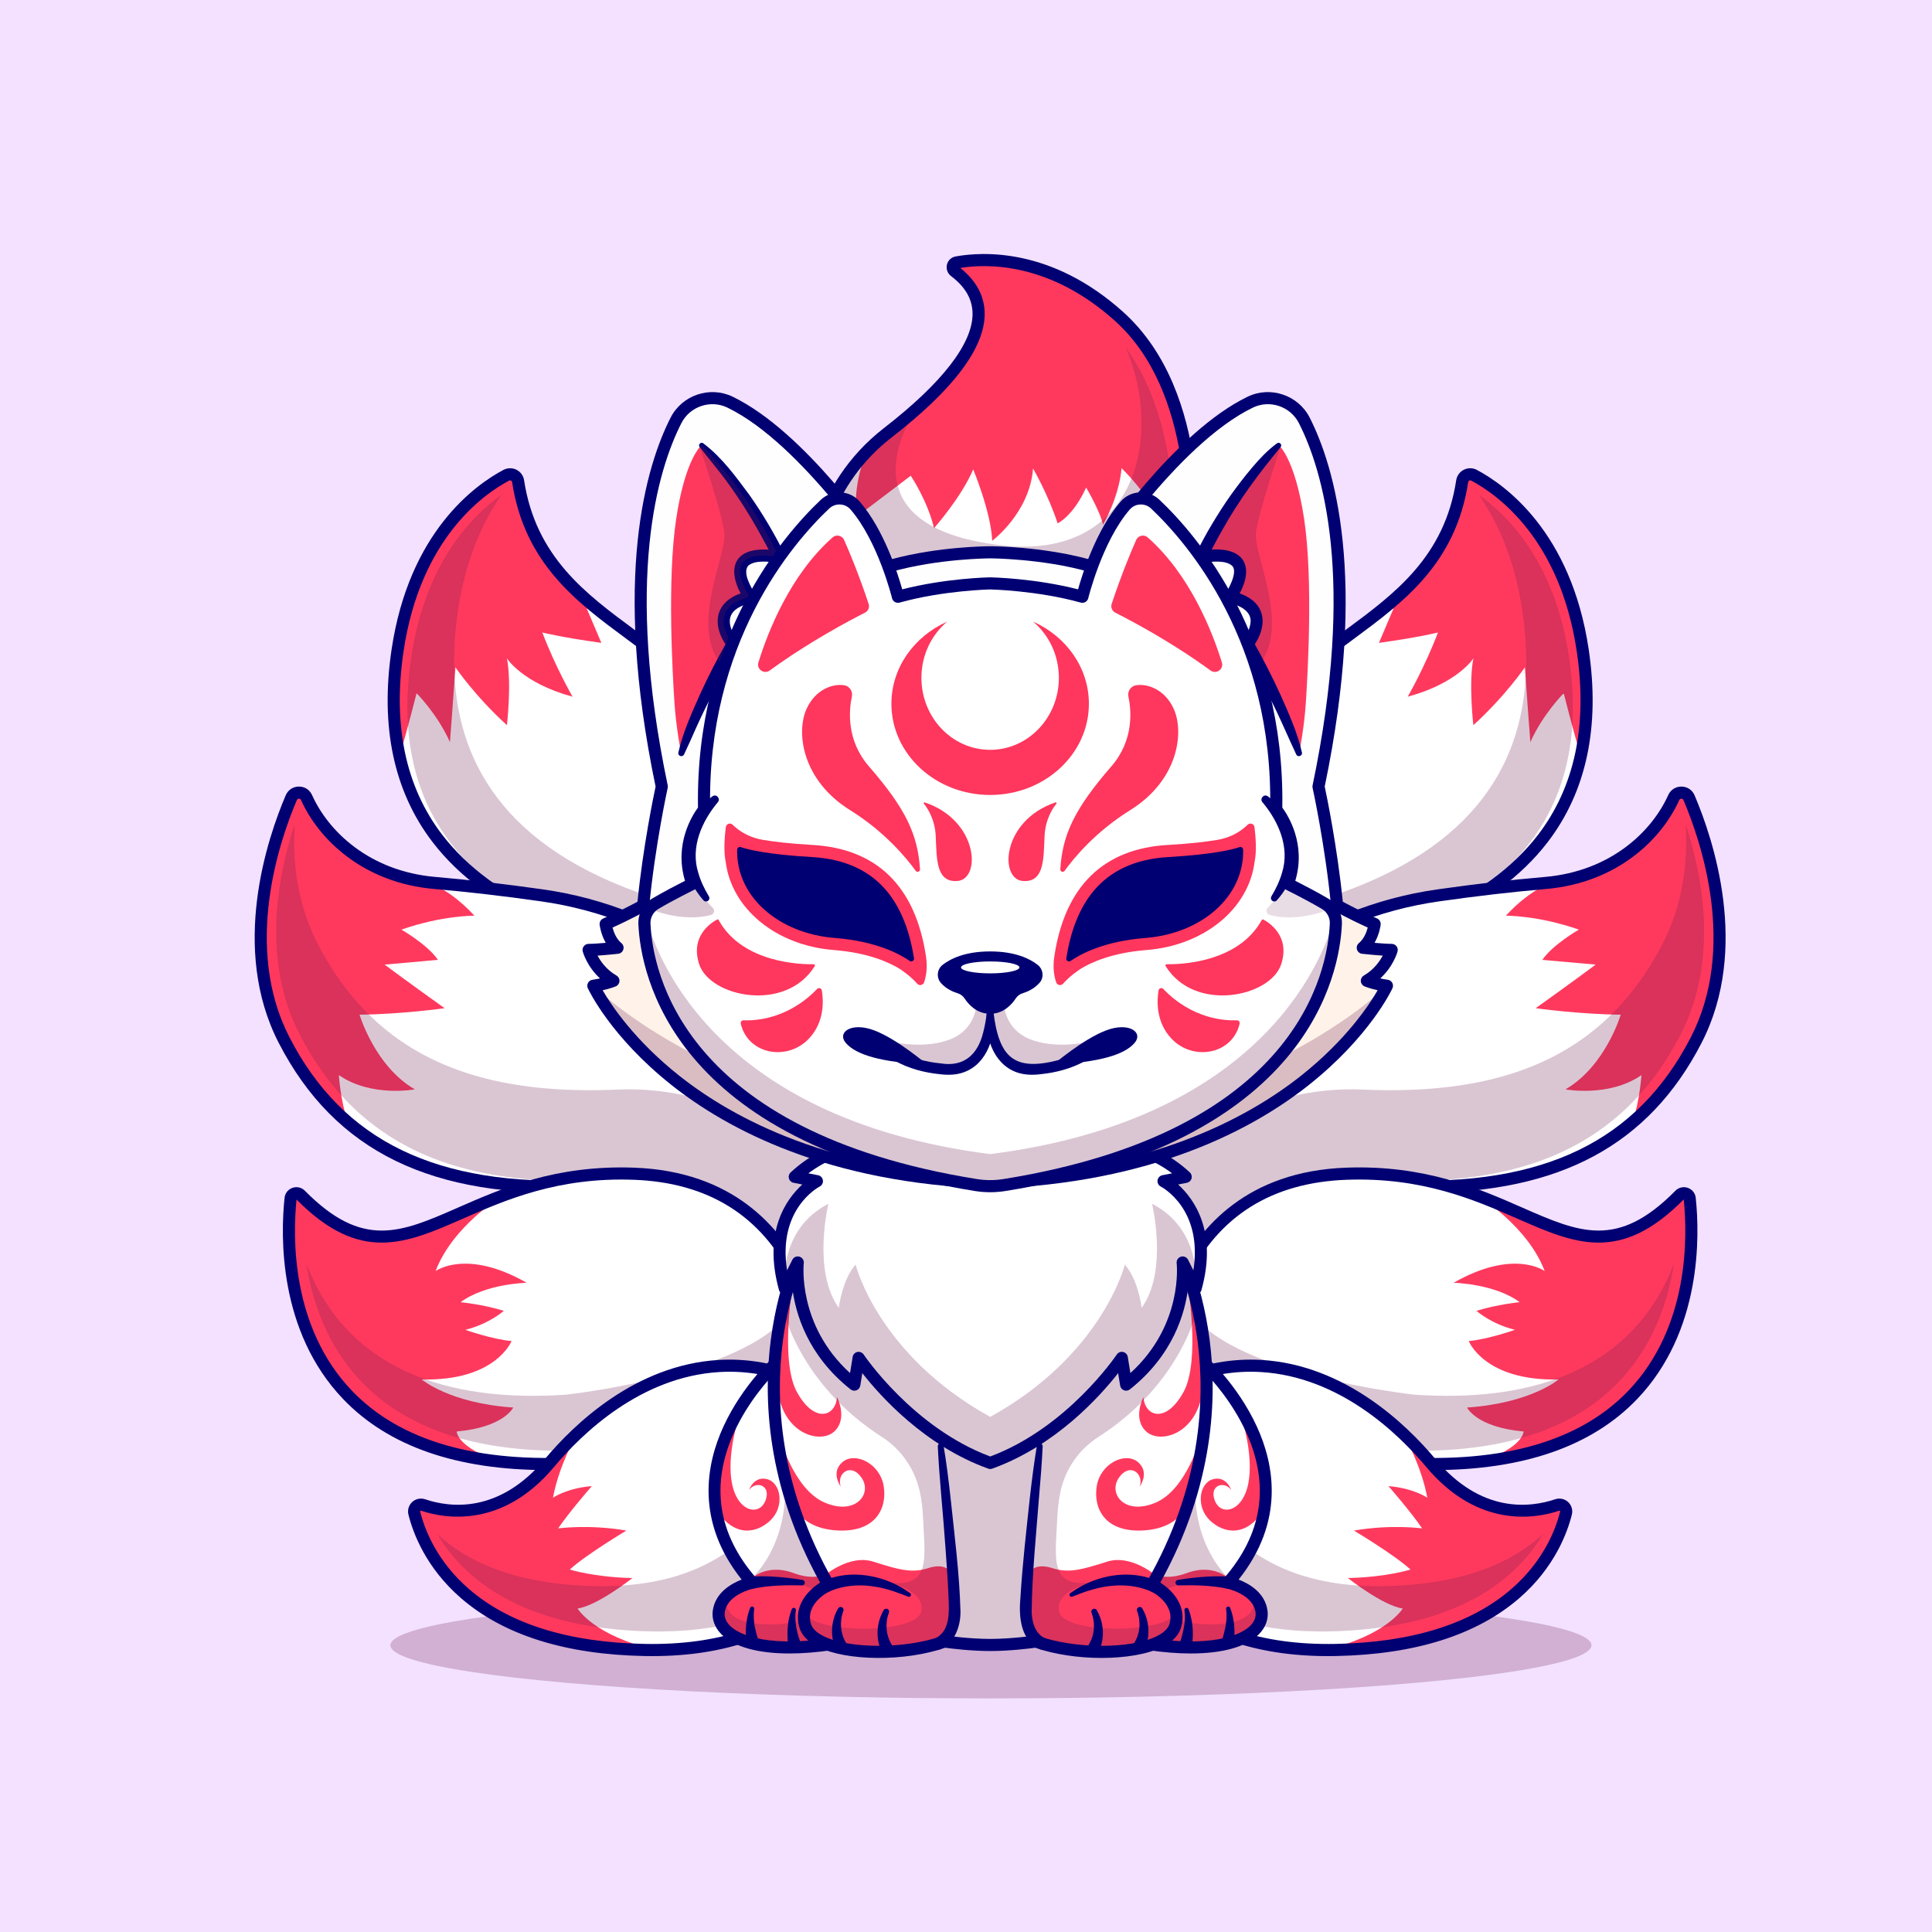 <?xml version="1.0" encoding="utf-8"?>
<!-- Generator: Adobe Illustrator 27.5.0, SVG Export Plug-In . SVG Version: 6.00 Build 0)  -->
<svg version="1.1" id="Layer_1" xmlns="http://www.w3.org/2000/svg" xmlns:xlink="http://www.w3.org/1999/xlink" x="0px" y="0px"
	 viewBox="0 0 4000 4000" style="enable-background:new 0 0 4000 4000;" xml:space="preserve">
<g>
	<g>
		<rect style="fill:#F3E1FF;" width="4000" height="4000"/>
	</g>
	<g>
		<g style="opacity:0.25;">
			<ellipse style="fill:#6B1A4E;" cx="2051.648" cy="3406.343" rx="1243.333" ry="109.988"/>
		</g>
		<g>
			<g>
				<path style="fill:#FFFFFF;" d="M2464.159,1148.663c0,0-353.029,224.837-779.834,36.512c0,0,0.351-134.912,108.682-248.61
					c13.441-14.093,28.537-27.835,45.489-40.975c20.512-15.898,40.273-32.148,58.78-48.599l7.523-6.721
					c109.083-99.053,170.271-204.024,71.82-278.702c-7.172-5.416-4.664-16.701,4.213-18.306
					c43.483-7.874,143.238-14.795,256.534,52.811l0.05,0.05c26.08,15.548,52.862,35.007,79.844,59.331
					c82.954,74.779,121.02,182.006,137.771,277.398C2475.543,1049.611,2464.159,1148.663,2464.159,1148.663z"/>
			</g>
			<g>
				<path style="fill:#FF395E;" d="M2455.031,932.854c-1.003,5.166-1.806,9.88-2.458,13.993
					c-10.733,69.713-58.128,126.035-58.128,126.035c-12.488-45.589-72.371-103.667-72.371-103.667
					c-5.366,61.638-38.468,117.058-38.468,117.058c-5.366-26.782-34.856-76.885-34.856-76.885
					c-26.782,59.03-58.98,74.227-58.98,74.227c-19.66-59.883-50.956-113.547-50.956-113.547
					c-7.122,92.082-84.609,149.608-84.609,149.608c-2.357-59.632-39.32-147.802-39.32-147.802
					c-24.425,57.777-81.048,121.572-81.048,121.572c-13.792-57.526-48.248-108.482-48.248-108.482l-111.441,84.609
					c-8.325-51.658,9.078-107.228,18.858-133.007c13.441-14.093,28.537-27.835,45.489-40.975
					c146.548-113.597,255.18-245.2,138.122-334.021c-7.172-5.416-4.664-16.701,4.213-18.306
					c53.463-9.68,192.137-17.905,336.428,112.193C2400.213,730.234,2438.28,837.462,2455.031,932.854z"/>
			</g>
			<g style="opacity:0.25;">
				<path style="fill:#6B1A4E;" d="M2427.196,1156.387c0,0-88.019,56.071-229.301,88.771
					c-137.771,25.879-317.922,26.331-513.57-59.984c0,0,0.351-134.912,108.682-248.61c13.441-14.093,28.537-27.835,45.489-40.975
					c20.512-15.898,40.273-32.148,58.78-48.599c0,0-173.781,242.893,178.546,282.213c277.298,30.894,334.272-228.75,254.528-410.255
					c49.15,67.356,74.779,148.002,87.718,221.628C2438.58,1057.334,2427.196,1156.387,2427.196,1156.387z"/>
			</g>
			<g>
				<path style="fill:#000072;" d="M2036.527,1272.637c-105.615,0-228.003-18.94-357.266-75.967
					c-4.551-2.009-7.485-6.526-7.475-11.504c0.02-7.209,2.266-177.944,159.038-299.478
					c119.878-92.927,183.066-174.587,182.744-236.152c-0.156-29.851-14.722-55.354-44.536-77.966
					c-7.266-5.515-10.6-14.778-8.491-23.596c2.119-8.87,9.033-15.396,18.047-17.034c54.873-9.968,198.521-18.701,347.085,115.205
					c187.09,168.638,152.524,490.361,150.962,503.975c-0.43,3.755-2.534,7.114-5.723,9.146
					c-3.677,2.341-91.709,57.737-233.789,90.508C2181.815,1262.53,2113.636,1272.637,2036.527,1272.637z M1697.279,1177.166
					c213.799,91.897,407.642,77.217,533.232,48.396c119.238-27.363,201.045-72.219,221.777-84.351
					c3.789-44.995,20.464-328.733-143.403-476.438c-135.84-122.439-266.035-118.843-320.664-110.042
					c33.271,26.631,50.234,58.462,50.425,94.673c0.371,70.652-64.385,156.819-192.461,256.103
					C1718.075,1004.823,1699.848,1142.623,1697.279,1177.166z"/>
			</g>
		</g>
		<g>
			<g>
				<path style="fill:#FFFFFF;" d="M1526.141,2002.892c-464.32-54.617-652.595-227.245-698.937-436.685
					c-15.648-70.114-15.297-144.391-4.062-219.722c35.659-239.833,171.675-334.221,225.038-362.508
					c10.131-5.417,22.72,0.702,24.475,12.087c20.413,134.311,95.041,210.895,177.844,275.843
					c89.875,70.616,189.429,127.59,239.432,230.103C1588.431,1703.978,1526.141,2002.892,1526.141,2002.892z"/>
			</g>
			<g>
				<path style="fill:#FF395E;" d="M1245.032,1330.988c-82.252-11.335-122.173-21.466-122.173-21.466
					c26.832,70.917,62.541,132.906,62.541,132.906c-103.667-28.036-135.865-79.292-135.865-79.292
					c10.131,51.859,0,138.273,0,138.273c-66.704-60.786-106.626-119.766-106.626-119.766
					c-4.765,69.111-11.335,154.924-11.335,154.924c-25.628-57.827-69.111-101.31-69.111-101.31
					c-13.391,54.216-34.355,127.741-35.258,130.95c-15.648-70.114-15.297-144.391-4.062-219.722
					c35.659-239.833,171.675-334.221,225.038-362.508c10.131-5.417,22.72,0.702,24.475,12.087
					c20.413,134.311,95.041,210.895,177.844,275.843l-35.86-12.438L1245.032,1330.988z"/>
			</g>
			<g style="opacity:0.25;">
				<path style="fill:#6B1A4E;" d="M1540.034,1904.073c-5.718,59.582-13.893,98.802-13.893,98.802
					c-97.699-11.485-183.16-28.236-257.638-49.401c-0.652-0.151-1.304-0.351-1.906-0.552
					c-258.892-79.794-376.1-216.863-411.157-375.247c-15.447-69.262-15.096-142.636-4.012-217.064
					c28.888-194.394,124.581-292.093,187.122-336.328c-39.17,56.021-74.528,133.558-90.276,239.583
					c-11.234,75.33-11.585,149.607,4.063,219.722C994.766,1675.424,1156.31,1836.416,1540.034,1904.073z"/>
			</g>
			<g>
				<path style="fill:#000072;" d="M1526.156,2015.448c-0.488,0-0.977-0.029-1.475-0.085
					c-307.051-36.123-518.779-127.703-629.302-272.19c-79.971-104.551-108.452-238.64-84.658-398.547
					c36.299-243.916,174.038-341.228,231.572-371.743c8.423-4.463,18.53-4.575,27.041-0.293c8.418,4.236,14.287,12.31,15.698,21.597
					c24.136,158.635,127.764,235.186,227.979,309.214c72.222,53.347,146.9,108.511,188.174,193.113
					c99.253,203.459,39.814,496.575,37.236,508.953C1537.196,2011.336,1532.02,2015.448,1526.156,2015.448z M1056.083,994.51
					c-0.615,0-1.309,0.137-2.041,0.525c-54.17,28.73-183.901,120.671-218.516,353.281c-22.759,152.942,4.077,280.664,79.771,379.619
					c104.863,137.09,306.939,224.919,600.684,261.121c9.868-56.008,47.485-307.686-37.334-481.548
					c-38.579-79.08-107.529-130.015-180.532-183.94c-104.312-77.053-212.178-156.731-237.876-325.613c0-0.002,0-0.002,0-0.005
					c-0.254-1.67-1.323-2.532-2.173-2.959C1057.626,994.769,1056.928,994.51,1056.083,994.51z"/>
			</g>
		</g>
		<g>
			<g>
				<path style="fill:#FFFFFF;" d="M1684.325,2655.821c0,0-197.404-212.098-473.899-200.011
					c-196.701,8.627-364.514-24.073-490.449-131.903c-51.056-43.634-95.241-99.655-131.653-170.22
					c-98.351-190.532-23.321-412.962,14.745-502.185c5.918-13.792,25.428-13.993,31.597-0.251
					c31.496,70.215,113.096,156.98,248.61,174.985c5.768,0.752,11.636,1.404,17.604,1.906
					c80.647,6.921,159.688,16.902,221.276,25.628c124.982,17.754,244.447,64.848,345.858,140.028
					C1830.421,2262.368,1684.325,2655.821,1684.325,2655.821z"/>
			</g>
			<g>
				<path style="fill:#FF395E;" d="M831.166,1924.686c0,0,54.517,31.296,75.531,62.591l-110.387,9.83
					c0,0,42.881,32.148,124.23,90.276c0,0-88.47,12.488-176.088,13.391c0,0,31.296,106.375,114.4,154.623
					c0,0-90.276,17.002-157.281-29.49c0,0,3.059,50.705,18.406,98c-51.056-43.634-95.241-99.655-131.653-170.22
					c-98.351-190.532-23.321-412.962,14.745-502.185c5.918-13.792,25.428-13.993,31.597-0.251
					c31.496,70.215,113.096,156.98,248.61,174.985c0,0,45.339,11.285,98.952,69.613
					C982.228,1895.848,915.173,1895.196,831.166,1924.686z"/>
			</g>
			<g style="opacity:0.25;">
				<path style="fill:#6B1A4E;" d="M1694.255,2622.419c-58.88-53.564-229.853-188.226-451.731-178.546
					c-196.701,8.626-364.514-24.073-490.449-131.903c-51.056-43.634-95.241-99.655-131.652-170.22
					c-78.942-152.968-46.141-326.498-10.432-435.18c-4.614,79.744,5.868,166.308,47.595,247.105
					c36.411,70.566,80.596,126.587,131.652,170.22c125.935,107.83,293.748,140.53,490.449,131.903
					c200.613-8.777,359.599,100.457,431.72,161.093C1718.68,2506.465,1704.687,2581.494,1694.255,2622.419z"/>
			</g>
			<g>
				<path style="fill:#000072;" d="M1684.325,2668.37c-3.442,0-6.777-1.421-9.175-3.992
					c-1.938-2.078-196.953-207.803-464.155-196.03c-316.504,13.879-517.842-84.285-633.794-308.896
					c-101.045-195.745-23.638-423.86,14.331-512.849c4.712-11.047,15.103-17.976,27.109-18.088
					c12.212-0.151,22.554,6.641,27.476,17.612c33.296,74.233,117.988,157.754,255.84,169.534
					c68.145,5.825,142.817,14.473,221.948,25.698c129.028,18.301,250.61,67.534,351.597,142.375
					c191.055,141.589,240.908,317.952,249.087,440.969c8.852,133.083-26.982,231.377-28.511,235.496
					c-1.514,4.075-5.034,7.075-9.297,7.927C1685.966,2668.289,1685.14,2668.37,1684.325,2668.37z M1233.666,2442.774
					c226.865,0,395.039,142.112,444.883,189.58c9.756-34.473,27.407-112.314,20.952-206.992
					c-11.646-170.811-92.036-312.617-238.931-421.482c-97.642-72.363-215.278-119.978-340.19-137.693
					c-78.667-11.162-152.876-19.756-220.562-25.542c-148.691-12.708-240.366-103.513-276.582-184.255l0,0
					c-1.108-2.466-3.135-2.859-4.365-2.8c-1.147,0.012-3.228,0.396-4.272,2.852c-36.577,85.728-111.27,305.227-15.112,491.506
					c110.933,214.893,304.878,308.738,610.415,295.347C1217.89,2442.945,1225.814,2442.774,1233.666,2442.774z"/>
			</g>
		</g>
		<g>
			<g>
				<path style="fill:#FFFFFF;" d="M1703.433,2845.301c-83.806,141.833-500.129,183.561-500.129,183.561
					c-62.09,3.862-117.911,2.658-168.064-2.708c-454.97-48.541-444.625-440.468-433.639-544.87
					c1.073-10.195,13.543-14.453,20.744-7.156c154.319,156.389,247.79,64.693,419.215,0.941c0.05-0.05,0.1-0.05,0.1-0.05
					c72.822-27.083,159.688-49.1,271.279-44.938C1697.064,2444.375,1703.433,2845.301,1703.433,2845.301z"/>
			</g>
			<g>
				<path style="fill:#FF395E;" d="M873.195,2856.033c0,0,57.175,49.15,189.479,58.127c0,0-19.66,41.025-117.108,49.552
					c0,0.501,0.351,33.502,89.674,62.441c-454.97-48.541-444.625-440.468-433.639-544.87c1.073-10.195,13.543-14.453,20.744-7.156
					c154.319,156.389,247.79,64.693,419.215,0.941c-3.16,1.906-104.519,63.344-139.727,156.579
					c2.207-1.605,65.601-46.091,188.526,24.174c0,0-84.909,1.806-136.718,40.223c0,0,46.442,4.464,89.373,17.905
					c0,0-29.49,26.782-79.543,39.32c0,0,55.419,19.66,95.643,23.221C1059.113,2776.49,1026.915,2859.644,873.195,2856.033z"/>
			</g>
			<g style="opacity:0.25;">
				<path style="fill:#6B1A4E;" d="M1703.433,2845.301c-3.611,6.119-7.874,12.087-12.689,17.854
					c-133.257,105.623-458.853,138.273-458.853,138.273c-62.09,3.862-117.911,2.658-168.064-2.708
					c-313.308-33.402-405.941-229.702-429.664-382.82c46.943,123.477,151.513,243.544,377.404,269.022
					c47.395,5.366,100.206,6.57,158.936,2.708c0,0,393.754-41.728,472.996-183.561c0,0-0.652-43.834-14.695-103.065
					C1701.327,2715.554,1703.433,2845.301,1703.433,2845.301z"/>
			</g>
			<g>
				<path style="fill:#000072;" d="M1132.689,3043.616c-186.968,0-328.623-49.265-422.07-146.829
					c-134.458-140.374-129.751-338.245-121.484-416.802c1.011-9.561,7.275-17.471,16.348-20.647
					c9.126-3.196,18.999-0.901,25.771,5.969c119.795,121.404,198.423,86.897,317.456,34.673
					c89.858-39.426,201.694-88.489,364.697-82.427c204.639,7.617,303.34,123.857,350.103,220.029
					c50.249,103.335,52.397,203.333,52.466,207.539c0.034,2.312-0.566,4.59-1.743,6.58
					c-86.059,145.608-492.432,187.898-509.688,189.626C1179.901,3042.855,1155.936,3043.616,1132.689,3043.616z M613.983,2483.507
					c-7.842,75.72-11.934,263.687,114.746,395.935c99.731,104.121,259.16,150.176,473.789,136.897
					c3.599-0.369,404.307-42.017,488.247-174.333c-0.879-18.457-7.231-106.321-50.171-194.204
					c-63.721-130.42-174.116-199.456-328.125-205.188c-157.28-5.835-266.167,41.934-353.686,80.332
					C839.701,2575.198,745.594,2616.488,613.983,2483.507z"/>
			</g>
		</g>
		<g>
			<g>
				<path style="fill:#FFFFFF;" d="M1832.528,2974.395c0,0,2.257,436.685-473.899,441.751c-8.025,0.15-16.2,0.1-24.475-0.05
					c-373.906-7.38-458.077-209.714-476.348-283.336c-2.697-10.87,7.697-20.421,18.308-16.837
					c47.351,15.993,159.356,35.236,261.639-87.061c16.852-20.112,35.709-40.424,56.473-59.933c0-0.05,0-0.05,0-0.05
					C1338.869,2832.612,1574.037,2732.104,1832.528,2974.395z"/>
			</g>
			<g>
				<path style="fill:#FF395E;" d="M1358.629,3416.146c-8.025,0.15-16.2,0.1-24.475-0.05
					c-373.906-7.38-458.077-209.714-476.348-283.336c-2.697-10.87,7.697-20.421,18.308-16.837
					c47.351,15.993,159.356,35.236,261.639-87.061c16.84-20.098,35.683-40.396,56.43-59.894c0.007-0.007,0.029-0.017,0.024-0.008
					c-1.5,2.631-37.049,65.511-49.333,131.971c0,0.001-0.001,0.002,0,0.001c0.018-0.013,27.751-19.661,80.444-24.124
					c0.001,0,0.002-0.001,0.002,0c-0.028,0.032-48.251,55.426-69.711,87.615c-0.001,0.001-0.004,0.003-0.002,0.003
					c0.072-0.01,63.537-8.92,141.231,4.463c0.001,0,0.002,0,0.001,0c-0.03,0.018-85.817,51.462-117.058,80.696c0,0,0,0,0,0
					c0.012,0.004,49.157,15.848,129.59,17.604c0.004,0,0.009-0.002,0.006,0c-0.14,0.111-72.457,57.227-113.543,63.042
					c-0.002,0-0.005-0.001-0.004,0.001C1195.881,3330.317,1229.379,3387.028,1358.629,3416.146z"/>
			</g>
			<g style="opacity:0.25;">
				<path style="fill:#6B1A4E;" d="M1832.528,2974.395c0,0,0.301,59.332-23.171,134.511
					c-49.501,122.575-165.406,265.913-437.036,268.822c-8.025,0.151-16.199,0.101-24.475-0.05
					c-272.633-5.366-391.246-114.4-442.553-201.616c59.281,55.219,159.237,104.519,327.501,107.83
					c7.071,0.15,14.093,0.15,21.014,0.05c409.051-4.364,407.145-379.51,407.145-379.51c-32.198-30.192-63.946-54.115-95.141-72.722
					C1649.619,2844.448,1739.594,2887.279,1832.528,2974.395z"/>
			</g>
			<g>
				<path style="fill:#000072;" d="M1350.224,3428.787c-5.391,0-10.82-0.054-16.299-0.161
					c-163.745-3.223-291.435-43.552-379.526-119.868c-72.983-63.232-99.478-135.505-108.774-172.959l0,0
					c-2.354-9.47,0.645-19.46,7.822-26.074c7.188-6.619,17.397-8.794,26.66-5.667c51.958,17.542,153.252,30.049,248.022-83.25
					c60.342-72.139,187.271-194.714,359.434-205.151c120.894-7.278,239.854,43,353.56,149.597c2.515,2.356,3.945,5.64,3.965,9.082
					c0.039,7.847-0.557,193.662-135.361,326.528C1623.563,3385.787,1502.67,3428.787,1350.224,3428.787z M871.512,3127.711
					c-0.303,0-0.684,0.098-1.074,0.459c-0.708,0.654-0.542,1.328-0.479,1.584v0.002c8.584,34.573,33.096,101.338,100.859,160.046
					c83.54,72.375,205.874,110.647,363.604,113.75c152.993,3.03,273.296-37.485,357.505-120.359
					c115.078-113.257,126.772-272.581,127.949-303.455c-107.207-99.08-218.462-145.845-330.796-139.05
					c-162.783,9.868-283.965,127.166-341.714,196.208c-108.232,129.399-228.569,106.692-275.278,90.92
					C871.971,3127.779,871.766,3127.711,871.512,3127.711z"/>
			</g>
		</g>
		<g>
			<g>
				<path style="fill:#FFFFFF;" d="M2573.844,2002.892c464.32-54.617,652.595-227.245,698.937-436.685
					c15.648-70.114,15.297-144.391,4.062-219.722c-35.659-239.833-171.675-334.221-225.038-362.508
					c-10.131-5.417-22.72,0.702-24.475,12.087c-20.412,134.311-95.041,210.895-177.844,275.843
					c-89.875,70.616-189.429,127.59-239.432,230.103C2511.554,1703.978,2573.844,2002.892,2573.844,2002.892z"/>
			</g>
			<g>
				<path style="fill:#FF395E;" d="M2854.954,1330.988c82.251-11.335,122.173-21.466,122.173-21.466
					c-26.832,70.917-62.541,132.906-62.541,132.906c103.667-28.036,135.865-79.292,135.865-79.292
					c-10.131,51.859,0,138.273,0,138.273c66.704-60.786,106.626-119.766,106.626-119.766
					c4.765,69.111,11.335,154.924,11.335,154.924c25.628-57.827,69.111-101.31,69.111-101.31
					c13.391,54.216,34.355,127.741,35.258,130.95c15.648-70.114,15.297-144.391,4.062-219.722
					c-35.659-239.833-171.675-334.221-225.038-362.508c-10.131-5.417-22.72,0.702-24.475,12.087
					c-20.412,134.311-95.041,210.895-177.844,275.843l35.86-12.438L2854.954,1330.988z"/>
			</g>
			<g style="opacity:0.25;">
				<path style="fill:#6B1A4E;" d="M2559.951,1904.073c5.718,59.582,13.893,98.802,13.893,98.802
					c97.699-11.485,183.16-28.236,257.638-49.401c0.652-0.151,1.304-0.351,1.906-0.552
					c258.891-79.794,376.1-216.863,411.157-375.247c15.447-69.262,15.096-142.636,4.012-217.064
					c-28.888-194.394-124.581-292.093-187.122-336.328c39.17,56.021,74.528,133.558,90.276,239.583
					c11.234,75.33,11.585,149.607-4.063,219.722C3105.219,1675.424,2943.675,1836.416,2559.951,1904.073z"/>
			</g>
			<g>
				<path style="fill:#000072;" d="M2573.832,2015.448c-5.864,0-11.04-4.111-12.266-9.98
					c-2.578-12.38-62.021-305.496,37.236-508.955c41.274-84.602,115.952-139.766,188.169-193.113
					c100.215-74.028,203.843-150.579,227.979-309.219l0,0c1.416-9.289,7.29-17.361,15.708-21.594
					c8.506-4.28,18.613-4.17,27.031,0.295c57.534,30.515,195.273,127.827,231.577,371.743
					c23.794,159.91-4.692,293.999-84.663,398.55c-110.522,144.487-322.251,236.064-629.297,272.188
					C2574.808,2015.418,2574.32,2015.448,2573.832,2015.448z M3039.745,997.955c-25.698,168.882-133.56,248.56-237.871,325.615
					c-73.003,53.923-141.953,104.858-180.532,183.938c-84.819,173.862-47.202,425.54-37.334,481.548
					c293.74-36.201,495.815-124.028,600.679-261.118c75.693-98.955,102.534-226.68,79.775-379.622
					c-34.619-232.61-164.351-324.551-218.521-353.281c-1.738-0.923-3.271-0.43-4.019-0.046
					C3041.068,995.418,3039.999,996.282,3039.745,997.955L3039.745,997.955z"/>
			</g>
		</g>
		<g>
			<g>
				<path style="fill:#FFFFFF;" d="M2415.66,2655.821c0,0,197.404-212.098,473.899-200.011
					c196.701,8.627,364.514-24.073,490.449-131.903c51.056-43.634,95.241-99.655,131.653-170.22
					c98.351-190.532,23.321-412.962-14.745-502.185c-5.918-13.792-25.428-13.993-31.596-0.251
					c-31.497,70.215-113.096,156.98-248.61,174.985c-5.768,0.752-11.636,1.404-17.604,1.906
					c-80.646,6.921-159.688,16.902-221.276,25.628c-124.982,17.754-244.447,64.848-345.857,140.028
					C2269.564,2262.368,2415.66,2655.821,2415.66,2655.821z"/>
			</g>
			<g>
				<path style="fill:#FF395E;" d="M3268.819,1924.686c0,0-54.517,31.296-75.531,62.591l110.387,9.83
					c0,0-42.881,32.148-124.229,90.276c0,0,88.47,12.488,176.088,13.391c0,0-31.296,106.375-114.4,154.623
					c0,0,90.276,17.002,157.281-29.49c0,0-3.059,50.705-18.406,98c51.056-43.634,95.241-99.655,131.653-170.22
					c98.351-190.532,23.321-412.962-14.745-502.185c-5.918-13.792-25.428-13.993-31.596-0.251
					c-31.497,70.215-113.096,156.98-248.61,174.985c0,0-45.339,11.285-98.952,69.613
					C3117.757,1895.848,3184.812,1895.196,3268.819,1924.686z"/>
			</g>
			<g style="opacity:0.25;">
				<path style="fill:#6B1A4E;" d="M2405.73,2622.419c58.88-53.564,229.853-188.226,451.731-178.546
					c196.701,8.626,364.514-24.073,490.449-131.903c51.056-43.634,95.241-99.655,131.653-170.22
					c78.941-152.968,46.141-326.498,10.432-435.18c4.614,79.744-5.868,166.308-47.595,247.105
					c-36.411,70.566-80.596,126.587-131.653,170.22c-125.935,107.83-293.748,140.53-490.449,131.903
					c-200.613-8.777-359.599,100.457-431.72,161.093C2381.305,2506.465,2395.298,2581.494,2405.73,2622.419z"/>
			</g>
			<g>
				<path style="fill:#000072;" d="M2415.658,2668.37c-0.815,0-1.641-0.081-2.456-0.244c-4.263-0.852-7.783-3.853-9.297-7.927
					c-1.528-4.119-37.363-102.412-28.511-235.496c8.179-123.018,58.032-299.38,249.087-440.969
					c100.986-74.841,222.568-124.072,351.597-142.375c79.141-11.226,153.818-19.873,221.953-25.698
					c137.852-11.78,222.544-95.3,255.84-169.534c4.917-10.972,15.527-17.698,27.471-17.612c12.012,0.11,22.402,7.041,27.114,18.088
					c37.969,88.994,115.366,317.119,14.326,512.849c-108.799,210.752-292.856,310.171-576.558,310.181
					c-18.657,0-37.705-0.43-57.231-1.284c-267.417-11.77-462.222,193.95-464.16,196.03
					C2422.435,2666.949,2419.1,2668.37,2415.658,2668.37z M3481.063,1653.59c-1.167,0-3.223,0.374-4.312,2.795
					c0,0.002,0,0.002,0,0.005c-36.216,80.742-127.891,171.548-276.582,184.255c-67.676,5.786-141.885,14.38-220.566,25.542
					c-124.912,17.717-242.549,65.33-340.19,137.693c-146.895,108.865-227.285,250.671-238.931,421.482
					c-6.455,94.678,11.196,172.522,20.957,206.992c51.563-49.109,229.893-199.504,468.647-189.06
					c305.522,13.406,499.478-80.457,610.41-295.347c96.157-186.262,21.47-405.774-15.107-491.506
					c-1.05-2.456-3.13-2.839-4.277-2.852C3481.097,1653.59,3481.078,1653.59,3481.063,1653.59z M3465.311,1651.258h0.049H3465.311z"
					/>
			</g>
		</g>
		<g>
			<g>
				<path style="fill:#FFFFFF;" d="M2396.552,2845.301c83.806,141.833,500.129,183.561,500.129,183.561
					c62.09,3.862,117.911,2.658,168.064-2.708c454.97-48.541,444.625-440.468,433.639-544.87
					c-1.073-10.195-13.543-14.453-20.744-7.156c-154.319,156.389-247.79,64.693-419.215,0.941c-0.05-0.05-0.1-0.05-0.1-0.05
					c-72.823-27.083-159.688-49.1-271.279-44.938C2402.921,2444.375,2396.552,2845.301,2396.552,2845.301z"/>
			</g>
			<g>
				<path style="fill:#FF395E;" d="M3226.79,2856.033c0,0-57.175,49.15-189.479,58.127c0,0,19.66,41.025,117.108,49.552
					c0,0.501-0.351,33.502-89.674,62.441c454.97-48.541,444.625-440.468,433.639-544.87c-1.073-10.195-13.543-14.453-20.744-7.156
					c-154.319,156.389-247.79,64.693-419.215,0.941c3.16,1.906,104.519,63.344,139.727,156.579
					c-2.207-1.605-65.601-46.091-188.526,24.174c0,0,84.909,1.806,136.718,40.223c0,0-46.442,4.464-89.373,17.905
					c0,0,29.49,26.782,79.543,39.32c0,0-55.419,19.66-95.643,23.221C3040.872,2776.49,3073.07,2859.644,3226.79,2856.033z"/>
			</g>
			<g style="opacity:0.25;">
				<path style="fill:#6B1A4E;" d="M2396.552,2845.301c3.611,6.119,7.874,12.087,12.689,17.854
					c133.257,105.623,458.853,138.273,458.853,138.273c62.09,3.862,117.911,2.658,168.064-2.708
					c313.308-33.402,405.941-229.702,429.663-382.82c-46.943,123.477-151.513,243.544-377.404,269.022
					c-47.395,5.366-100.206,6.57-158.936,2.708c0,0-393.754-41.728-472.996-183.561c0,0,0.652-43.834,14.695-103.065
					C2398.659,2715.554,2396.552,2845.301,2396.552,2845.301z"/>
			</g>
			<g>
				<path style="fill:#000072;" d="M2967.474,3043.643c-23.174,0-47.007-0.757-71.563-2.275
					c-17.729-1.768-424.102-44.058-510.161-189.666c-1.177-1.99-1.777-4.268-1.743-6.58c0.068-4.207,2.217-104.204,52.466-207.539
					c46.763-96.172,145.464-212.412,350.107-220.029c163.042-6.133,274.839,42.998,364.697,82.429
					c119.028,52.224,197.666,86.719,317.451-34.675c6.792-6.877,16.685-9.158,25.781-5.967c9.072,3.181,15.332,11.091,16.338,20.647
					c8.267,78.555,12.974,276.426-121.484,416.799C3295.897,2994.371,3154.164,3043.643,2967.474,3043.643z M2409.218,2842.005
					c83.97,132.371,484.653,173.965,488.721,174.373c214.209,13.242,373.584-32.815,473.315-136.936
					c126.841-132.419,122.578-320.686,114.722-396.191c-131.421,133.301-225.586,91.997-344.771,39.695
					c-87.51-38.398-196.465-86.184-353.687-80.332c-154.009,5.732-264.409,74.768-328.13,205.188
					C2416.449,2735.684,2410.096,2823.548,2409.218,2842.005z"/>
			</g>
		</g>
		<g>
			<g>
				<path style="fill:#FFFFFF;" d="M2267.457,2974.395c0,0-2.257,436.685,473.899,441.751c8.025,0.15,16.2,0.1,24.475-0.05
					c373.906-7.38,458.077-209.714,476.348-283.336c2.698-10.87-7.697-20.421-18.308-16.837
					c-47.351,15.993-159.356,35.236-261.64-87.061c-16.852-20.112-35.709-40.424-56.473-59.933c0-0.05,0-0.05,0-0.05
					C2761.116,2832.612,2525.948,2732.104,2267.457,2974.395z"/>
			</g>
			<g>
				<path style="fill:#FF395E;" d="M2741.356,3416.146c8.025,0.15,16.2,0.1,24.475-0.05
					c373.906-7.38,458.077-209.714,476.348-283.336c2.698-10.87-7.697-20.421-18.308-16.837
					c-47.351,15.993-159.356,35.236-261.64-87.061c-16.84-20.098-35.683-40.396-56.43-59.894c-0.007-0.007-0.029-0.017-0.025-0.008
					c1.5,2.631,37.049,65.511,49.333,131.971c0,0.001,0.001,0.002,0,0.001c-0.018-0.013-27.751-19.661-80.444-24.124
					c-0.001,0-0.002-0.001-0.002,0c0.028,0.032,48.251,55.426,69.711,87.615c0.001,0.001,0.003,0.003,0.002,0.003
					c-0.072-0.01-63.537-8.92-141.231,4.463c-0.001,0-0.002,0-0.001,0c0.03,0.018,85.817,51.462,117.057,80.696c0,0,0,0,0,0
					c-0.012,0.004-49.157,15.848-129.59,17.604c-0.004,0-0.009-0.002-0.007,0c0.14,0.111,72.457,57.227,113.543,63.042
					c0.002,0,0.005-0.001,0.004,0.001C2904.104,3330.317,2870.606,3387.028,2741.356,3416.146z"/>
			</g>
			<g style="opacity:0.25;">
				<path style="fill:#6B1A4E;" d="M2267.457,2974.395c0,0-0.301,59.332,23.171,134.511
					c49.501,122.575,165.406,265.913,437.036,268.822c8.024,0.151,16.199,0.101,24.475-0.05
					c272.633-5.366,391.246-114.4,442.553-201.616c-59.281,55.219-159.237,104.519-327.501,107.83
					c-7.072,0.15-14.093,0.15-21.014,0.05c-409.05-4.364-407.145-379.51-407.145-379.51c32.198-30.192,63.945-54.115,95.141-72.722
					C2450.367,2844.448,2360.392,2887.279,2267.457,2974.395z"/>
			</g>
			<g>
				<path style="fill:#000072;" d="M2749.76,3428.787c-152.461,0-273.33-42.996-359.497-127.922
					c-134.805-132.866-135.4-318.682-135.361-326.528c0.02-3.442,1.45-6.726,3.965-9.082
					c113.701-106.592,232.593-156.921,353.555-149.597c172.163,10.437,299.092,133.013,359.434,205.151
					c94.761,113.296,196.064,100.791,248.027,83.25c9.263-3.125,19.463-0.95,26.65,5.662c7.183,6.611,10.181,16.604,7.832,26.074
					c0,0.002,0,0.002,0,0.002c-9.297,37.454-35.796,109.727-108.779,172.961c-88.091,76.316-215.781,116.646-379.526,119.868
					C2760.594,3428.734,2755.145,3428.787,2749.76,3428.787z M2280.111,2979.74c1.177,30.874,12.871,190.198,127.949,303.457
					c84.199,82.871,204.424,123.35,357.5,120.356c157.729-3.103,280.063-41.375,363.604-113.75
					c67.759-58.704,92.275-125.469,100.864-160.044l0,0c0.063-0.256,0.229-0.935-0.483-1.592c-0.723-0.664-1.392-0.432-1.646-0.349
					c-46.709,15.767-167.051,38.479-275.283-90.92c-57.749-69.043-178.936-186.343-341.714-196.208
					C2498.602,2833.895,2387.323,2880.657,2280.111,2979.74z M3242.196,3132.777h0.049H3242.196z"/>
			</g>
		</g>
		<g>
			<g>
				<path style="fill:#FFFFFF;" d="M1721.94,3403.808c-167.462,24.926-240.084-20.412-233.815-67.306
					c1.956-14.494,9.279-25.779,18.507-34.355c0.05-0.05,0.05-0.1,0.05-0.1c20.613-19.209,50.555-25.328,50.555-25.328
					c-1.605-1.805-3.16-3.661-4.714-5.467c-42.43-50.153-63.494-100.056-70.415-147.501c-9.73-65.801,7.724-126.788,32.8-176.891
					c39.872-79.694,99.053-131.753,99.053-131.753c23.021,44.336,48.799,95.442,73.475,148.604
					c46.392,100.156,88.771,207.785,101.56,291.692C1801.232,3335.7,1786.337,3394.229,1721.94,3403.808z"/>
			</g>
			<g>
				<path style="fill:#FF395E;" d="M1721.94,3403.808c-167.462,24.926-240.084-20.412-233.815-67.306
					c6.269-46.943,69.111-59.783,69.111-59.783c-1.605-1.805-3.16-3.661-4.714-5.467c0,0,31.847-36.211,90.978-14.194
					c59.131,22.068,84.157-11.234,124.681-7.122c7.523,0.752,14.494,2.708,20.814,5.467
					C1801.232,3335.7,1786.337,3394.229,1721.94,3403.808z"/>
			</g>
			<g>
				<path style="fill:#FF395E;" d="M1595.102,3147.725c-29.44,28.236-77.086,35.358-112.995-23.973
					c-9.73-65.801,7.724-126.788,32.8-176.891c4.664-6.219,9.68-10.984,14.946-13.341c0,0-26.23,78.741-14.294,138.123
					c11.886,59.432,56.673,67.456,69.212,35.308c12.538-32.148-19.51-41.928-34.004-22.117c0.552-1.605,10.933-29.841,38.217-22.168
					C1616.969,3070.589,1624.743,3119.238,1595.102,3147.725z"/>
			</g>
			<g style="opacity:0.25;">
				<path style="fill:#6B1A4E;" d="M1721.94,3403.808c-167.462,24.926-240.084-20.412-233.815-67.306
					c1.956-14.494,9.279-25.779,18.507-34.355c-1.153,2.759-23.873,58.529,82.502,60.937
					c109.033,2.458,190.432-64.046,34.857-88.872l-71.469-2.959c0,0,115.603-94.639,56.021-298.412c0,0,33.302-4.564,78.891-9.128
					c46.392,100.156,88.771,207.785,101.56,291.692C1801.232,3335.7,1786.337,3394.229,1721.94,3403.808z"/>
			</g>
			<g>
				<path style="fill:#000072;" d="M1555.125,3264.382c27.016-2.135,53.597-0.135,80.327,2.971
					c8.726,1.052,17.402,2.359,26.042,3.753c3.093,0.498,5.198,3.411,4.697,6.504c-0.461,2.865-2.998,4.882-5.823,4.766
					c-33.647-0.848-68.084-0.053-101.047,6.733C1542.004,3292.664,1537.556,3266.769,1555.125,3264.382L1555.125,3264.382z"/>
			</g>
			<g>
				<path style="fill:#000072;" d="M1561.411,3331.584c-2.038,15.351-0.253,31.738,3.535,46.763
					c1.254,5.09,2.877,10.074,4.583,14.976c2.29,6.594-1.199,13.796-7.793,16.086c-7.615,2.766-16.101-2.751-16.733-10.803
					c-2.182-23.565-0.698-47.535,8.083-69.748C1555.13,3323.935,1562.652,3326.443,1561.411,3331.584L1561.411,3331.584z"/>
			</g>
			<g>
				<path style="fill:#000072;" d="M1647.666,3334.268c-2.04,15.348-0.255,31.739,3.535,46.76c1.249,5.093,2.881,10.073,4.58,14.978
					c2.292,6.592-1.196,13.794-7.791,16.084s-13.796-1.196-16.086-7.791c-1.544-6.796-1.35-13.918-1.558-20.818
					c0.056-17.801,2.341-35.269,8.992-51.943c0.93-2.236,3.496-3.296,5.733-2.366
					C1647.121,3330.019,1648.119,3332.206,1647.666,3334.268L1647.666,3334.268z"/>
			</g>
			<g>
				<path style="fill:#000072;" d="M1634.623,3423.35c-64.961,0-114.287-13.413-140.449-39.187
					c-14.282-14.07-20.84-31.592-18.472-49.343c4.971-37.302,38.057-56.064,59.844-64.485
					c-95.684-120.078-74.004-237.839-37.749-316.787c40.303-87.766,105.151-145.432,107.896-147.844
					c2.886-2.546,6.797-3.621,10.586-2.91c3.789,0.708,7.041,3.118,8.818,6.538c153.769,295.593,208.33,478.848,166.807,560.237
					c-13.384,26.238-36.299,41.936-68.1,46.665C1691.708,3421.004,1661.796,3423.35,1634.623,3423.35z M1610.57,2835.811
					c-20.215,20.479-62.212,67.39-90.298,128.882c-49.995,109.451-34.38,211.658,46.406,303.782
					c2.944,3.359,3.882,8.035,2.451,12.271c-1.426,4.233-4.995,7.39-9.375,8.281c-0.518,0.107-54.214,11.702-59.199,49.109
					c-1.338,10.037,2.436,19.512,11.216,28.164c11.616,11.438,60.947,47.043,208.34,25.129
					c23.657-3.516,39.829-14.395,49.453-33.257C1805.966,3286.832,1752.465,3111.112,1610.57,2835.811z"/>
			</g>
		</g>
		<g>
			<g>
				<path style="fill:#FFFFFF;" d="M2378.045,3403.808c167.462,24.926,240.084-20.412,233.815-67.306
					c-1.956-14.494-9.279-25.779-18.507-34.355c-0.05-0.05-0.05-0.1-0.05-0.1c-20.613-19.209-50.555-25.328-50.555-25.328
					c1.605-1.805,3.16-3.661,4.714-5.467c42.43-50.153,63.494-100.056,70.415-147.501c9.73-65.801-7.724-126.788-32.8-176.891
					c-39.872-79.694-99.053-131.753-99.053-131.753c-23.021,44.336-48.799,95.442-73.475,148.604
					c-46.392,100.156-88.771,207.785-101.56,291.692C2298.753,3335.7,2313.649,3394.229,2378.045,3403.808z"/>
			</g>
			<g>
				<path style="fill:#FF395E;" d="M2378.045,3403.808c167.462,24.926,240.084-20.412,233.815-67.306
					c-6.269-46.943-69.111-59.783-69.111-59.783c1.605-1.805,3.16-3.661,4.714-5.467c0,0-31.847-36.211-90.978-14.194
					c-59.131,22.068-84.157-11.234-124.681-7.122c-7.523,0.752-14.494,2.708-20.814,5.467
					C2298.753,3335.7,2313.649,3394.229,2378.045,3403.808z"/>
			</g>
			<g>
				<path style="fill:#FF395E;" d="M2504.883,3147.725c29.44,28.236,77.086,35.358,112.995-23.973
					c9.73-65.801-7.724-126.788-32.8-176.891c-4.664-6.219-9.679-10.984-14.946-13.341c0,0,26.23,78.741,14.294,138.123
					c-11.886,59.432-56.673,67.456-69.212,35.308c-12.538-32.148,19.51-41.928,34.004-22.117
					c-0.552-1.605-10.933-29.841-38.217-22.168C2483.017,3070.589,2475.242,3119.238,2504.883,3147.725z"/>
			</g>
			<g style="opacity:0.25;">
				<path style="fill:#6B1A4E;" d="M2378.045,3403.808c167.462,24.926,240.084-20.412,233.815-67.306
					c-1.956-14.494-9.279-25.779-18.507-34.355c1.154,2.759,23.873,58.529-82.502,60.937
					c-109.033,2.458-190.432-64.046-34.857-88.872l71.469-2.959c0,0-115.603-94.639-56.021-298.412c0,0-33.302-4.564-78.891-9.128
					c-46.392,100.156-88.771,207.785-101.56,291.692C2298.753,3335.7,2313.649,3394.229,2378.045,3403.808z"/>
			</g>
			<g>
				<path style="fill:#000072;" d="M2540.613,3289.097c-32.952-6.772-67.361-7.57-100.996-6.721c-3.154,0.12-5.81-2.354-5.894-5.512
					c-0.081-2.878,2-5.313,4.766-5.757c8.643-1.394,17.319-2.7,26.045-3.752c21.975-2.664,44.127-4.23,66.333-3.745
					c4.602,0.127,8.843,0.259,13.994,0.774c6.907,0.691,11.946,6.851,11.255,13.76
					C2555.425,3285.682,2547.944,3290.954,2540.613,3289.097L2540.613,3289.097z"/>
			</g>
			<g>
				<path style="fill:#000072;" d="M2546.899,3328.857c8.782,22.211,10.266,46.185,8.084,69.749
					c-0.628,6.953-6.773,12.08-13.723,11.453c-6.953-0.627-12.08-6.772-11.453-13.726c6.499-20.694,11.917-42.924,8.766-64.749
					C2537.403,3326.366,2544.81,3323.948,2546.899,3328.857L2546.899,3328.857z"/>
			</g>
			<g>
				<path style="fill:#000072;" d="M2460.647,3331.538c8.777,22.212,10.267,46.186,8.081,69.751
					c-0.628,6.951-6.77,12.078-13.723,11.45c-6.951-0.627-12.078-6.772-11.45-13.723c6.494-20.693,11.918-42.926,8.764-64.749
					C2451.152,3329.045,2458.555,3326.629,2460.647,3331.538L2460.647,3331.538z"/>
			</g>
			<g>
				<path style="fill:#000072;" d="M2465.36,3423.35c-27.178,0-57.075-2.346-89.18-7.117c-31.802-4.729-54.717-20.43-68.101-46.667
					c-41.528-81.392,13.037-264.646,166.812-560.234c1.777-3.42,5.029-5.83,8.818-6.538c3.789-0.71,7.695,0.364,10.586,2.91
					c2.744,2.412,67.593,60.078,107.896,147.844c36.25,78.948,57.93,196.709-37.749,316.787
					c21.787,8.42,54.873,27.183,59.844,64.485c2.368,17.751-4.194,35.276-18.477,49.343
					C2579.647,3409.937,2530.311,3423.35,2465.36,3423.35z M2489.418,2835.811c-141.899,275.295-195.4,451.016-159.004,522.361
					c9.624,18.862,25.801,29.741,49.458,33.257c147.378,21.914,196.733-13.694,208.34-25.129
					c8.784-8.652,12.559-18.127,11.221-28.164c-5.02-37.644-58.657-48.999-59.199-49.109c-4.38-0.891-7.949-4.048-9.375-8.281
					c-1.431-4.236-0.493-8.911,2.451-12.271c80.786-92.124,96.396-194.331,46.406-303.782
					C2551.625,2903.201,2509.633,2856.29,2489.418,2835.811z"/>
			</g>
		</g>
		<g>
			<g>
				<path style="fill:#FFFFFF;" d="M2433.415,3365.541c-17.905,61.337-190.382,68.81-288.733,33.051c0,0-48.749,7.172-94.539,7.172
					h-0.151c-45.74,0-94.389-7.172-94.389-7.172c-98.351,35.759-270.828,28.286-288.733-33.051
					c-2.959-10.131-3.109-19.409-1.404-27.785c7.272-36.612,49.702-56.272,49.702-56.272
					c-133.709-233.464-124.43-442.553-94.79-573.955c20.312-89.925,50.103-143.438,50.103-143.438l200.463-13.843l179.048-12.388
					h0.301l379.56,26.23c0,0,180.552,324.141-44.687,717.393C2385.167,3281.484,2449.213,3311.175,2433.415,3365.541z"/>
			</g>
			<g>
				<path style="fill:#FF395E;" d="M1613.973,2974.402c0,0,28.852,108.677,93.174,136.386s99.181-17.876,76.835-50.948
					s-52.735-8.938-43.35,17.876c0,0-21.899-29.496,4.022-50.948c25.921-21.452,77.316,3.128,84.913,50.054
					c7.598,46.926-17.429,97.427-99.214,91.617c-81.785-5.81-93.175-64.873-93.175-64.873S1607.533,3008.289,1613.973,2974.402z"/>
			</g>
			<g>
				<path style="fill:#FF395E;" d="M1641.864,2655.832c0,0-27.708,160.888,8.044,226.137c35.753,65.249,79.55,51.842,83.125,10.726
					c0,0,23.239,44.393-5.959,71.208c-29.886,27.447-113.813,3.575-117.984-101.3
					C1604.919,2757.728,1624.583,2714.824,1641.864,2655.832z"/>
			</g>
			<g>
				<path style="fill:#FF395E;" d="M2486.328,2974.402c0,0-28.852,108.677-93.174,136.386
					c-64.321,27.708-99.18-17.876-76.835-50.948s52.735-8.938,43.35,17.876c0,0,21.899-29.496-4.022-50.948
					c-25.921-21.452-77.316,3.128-84.913,50.054c-7.598,46.926,17.429,97.427,99.214,91.617s93.175-64.873,93.175-64.873
					S2492.768,3008.289,2486.328,2974.402z"/>
			</g>
			<g>
				<path style="fill:#FF395E;" d="M2458.437,2655.832c0,0,27.708,160.888-8.044,226.137c-35.753,65.249-79.55,51.842-83.125,10.726
					c0,0-23.239,44.393,5.959,71.208c29.886,27.447,113.813,3.575,117.984-101.3
					C2495.382,2757.728,2475.718,2714.824,2458.437,2655.832z"/>
			</g>
			<g>
				<path style="fill:#FF395E;" d="M1705.141,3263.569c0,0,52.324-46.417,102.974-30.328s79.252,24.555,113.217,13.469
					s50.895,3.488,52.267,24.559c1.372,21.07,53.8,141.797-91.297,144.544c-145.097,2.747-220.774-14.534-214.815-68.759
					s47.67-65.547,47.67-65.547L1705.141,3263.569z"/>
			</g>
			<g>
				<path style="fill:#FF395E;" d="M2395.16,3263.569c0,0-52.324-46.417-102.974-30.328s-79.252,24.555-113.218,13.469
					s-50.895,3.488-52.267,24.559c-1.372,21.07-53.8,141.797,91.297,144.544c145.097,2.747,220.774-14.534,214.815-68.759
					c-5.959-54.225-47.671-65.547-47.671-65.547L2395.16,3263.569z"/>
			</g>
			<g style="opacity:0.25;">
				<path style="fill:#6B1A4E;" d="M2192.679,3336.502c-7.323-35.609,38.819-52.962,69.011-60.435
					c-91.781,12.889-75.932-53.112-72.622-134.913c0.79-19.353,3.217-36.98,6.526-52.711c9.848-46.81,38.451-87.764,78.735-113.559
					c171.405-109.755,204.488-263.547,205.277-267.355c-20.312-89.925-50.103-143.438-50.103-143.438l-200.463-13.843
					c-0.613,1.583-1.231,3.181-1.855,4.795c-62.601,161.948-291.783,161.948-354.384,0c-0.624-1.615-1.243-3.213-1.855-4.795
					l-200.463,13.843c0,0-29.791,53.513-50.103,143.438c0.789,3.807,33.864,157.562,205.212,267.314
					c41.476,26.566,70.087,69.21,79.602,117.538c2.898,14.718,5,31.02,5.724,48.774c3.31,81.8,19.159,147.802-72.622,134.913
					c30.192,7.473,76.333,24.826,69.011,60.435c-9.73,47.545-226.492,46.693-241.839,1.254c-1.705,8.375-1.555,17.654,1.404,27.785
					c17.905,61.337,190.382,68.81,288.733,33.051c0,0,48.649,7.172,94.389,7.172c45.74,0,94.388-7.172,94.388-7.172
					c98.351,35.759,270.828,28.286,288.733-33.051c2.959-10.131,3.109-19.409,1.404-27.785
					C2419.171,3383.195,2202.409,3384.048,2192.679,3336.502z"/>
			</g>
			<g>
				<path style="fill:#000072;" d="M1937.905,3391.25c28.49-14.816,27.378-52.453,26.098-80.671
					c-1.291-34.883-3.947-70.078-6.464-105.196c-4.754-70.382-12.587-140.524-15.97-211.038c-0.156-3.325,2.415-6.147,5.74-6.301
					c3.071-0.144,5.715,2.051,6.223,5.002c5.977,34.893,10.239,69.951,14.155,105.061c8.336,79.449,18.74,158.574,20.892,238.65
					c0.293,30.401-12.264,65.905-42.767,78.289C1929.987,3419.834,1922.336,3396.886,1937.905,3391.25L1937.905,3391.25z"/>
			</g>
			<g>
				<path style="fill:#000072;" d="M2154.487,3415.046c-41.104-17.472-45.533-66.824-41.911-105.505
					c2.082-35.63,5.26-70.806,8.739-106.018c7.507-70.322,13.858-140.665,25.451-210.476c0.562-3.281,3.68-5.486,6.961-4.924
					c3.03,0.52,5.139,3.23,5.005,6.223c-1.57,35.295-4.514,70.461-7.559,105.598c-6.04,78.605-14.235,157.64-15.262,236.333
					c0.197,20.935,6.865,45.296,26.483,54.973C2177.924,3396.794,2170.335,3419.889,2154.487,3415.046L2154.487,3415.046z"/>
			</g>
			<g>
				<path style="fill:#000072;" d="M1700.916,3275.027c51.645-25.18,114.832-16.734,163.779,10.69
					c6.793,3.827,13.21,8.391,19.666,12.735c1.885,1.326,2.336,3.928,1.011,5.813c-1.106,1.572-3.103,2.146-4.829,1.523
					c-20.679-8.095-41.964-16.072-63.87-19.895c-34.354-6.662-71.599-4.292-103.296,10.895
					C1698.651,3305.076,1686.236,3283.54,1700.916,3275.027L1700.916,3275.027z"/>
			</g>
			<g>
				<path style="fill:#000072;" d="M1745.925,3335.82c-8.008,21.147-6.039,46.496,5.972,65.764
					c9.013,15.934-15.505,27.95-22.532,11.008c-7.988-20.065-9.077-42.81-2.543-63.32c2.119-6.738,4.658-12.842,8.515-19.29
					c1.709-2.859,5.415-3.792,8.274-2.08C1746.392,3329.552,1747.258,3333.017,1745.925,3335.82L1745.925,3335.82z"/>
			</g>
			<g>
				<path style="fill:#000072;" d="M1840.225,3339.397c-8.008,21.145-6.04,46.494,5.97,65.762
					c8.954,16.008-15.402,27.948-22.53,11.01c-7.992-20.065-9.076-42.811-2.544-63.32c2.119-6.738,4.656-12.844,8.513-19.292
					c1.711-2.859,5.415-3.789,8.276-2.08C1840.688,3333.129,1841.556,3336.594,1840.225,3339.397L1840.225,3339.397z"/>
			</g>
			<g>
				<path style="fill:#000072;" d="M2386.924,3296.79c-38.492-18.505-84.172-17.654-124.658-5.884
					c-14.372,3.71-28.572,9.653-42.505,14.881c-4.443,1.674-7.775-4.646-3.821-7.334c9.192-6.51,19.884-13.253,30.12-18.181
					c46.881-22.977,105.413-28.658,153.325-5.245C2414.015,3283.511,2401.732,3305.077,2386.924,3296.79L2386.924,3296.79z"/>
			</g>
			<g>
				<path style="fill:#000072;" d="M2364.966,3329.983c10.903,18.629,14.951,40.202,11.69,61.494
					c-2.331,11.536-5.123,33.885-21.892,28.594c-6.531-2.4-9.878-9.641-7.478-16.172c2.756-5.725,6.309-11.098,8.098-17.332
					c5.559-16.021,4.904-34.956-1.008-50.747C2351.091,3328.887,2360.939,3323.473,2364.966,3329.983L2364.966,3329.983z"/>
			</g>
			<g>
				<path style="fill:#000072;" d="M2270.667,3333.557c10.905,18.631,14.951,40.203,11.692,61.497
					c-2.334,11.537-5.124,33.882-21.895,28.594c-6.531-2.402-9.878-9.644-7.476-16.172c2.752-5.727,6.306-11.1,8.098-17.332
					c5.554-16.02,4.903-34.958-1.01-50.747C2256.796,3332.463,2266.637,3327.045,2270.667,3333.557L2270.667,3333.557z"/>
			</g>
			<g>
				<path style="fill:#000072;" d="M2280.795,3432.586c-47.334,0.002-97.153-7.034-137.402-21.145
					c-11.641,1.589-53.203,6.846-93.242,6.846s-81.602-5.256-93.242-6.846c-82.251,28.838-204.565,28.13-263.638-1.819
					c-20.703-10.5-33.633-24.155-38.418-40.591c-12.778-43.867,18.017-76.509,43.164-92.388
					c-112.046-201.802-117.563-384.421-102.104-502.959c17.1-131.074,61.709-212.327,63.604-215.72
					c2.061-3.704,5.859-6.116,10.088-6.406l379.526-26.221c0.337-0.024,0.645-0.029,1.021-0.029
					c0.386,0.012,0.684,0.007,1.021,0.029l379.526,26.221c4.229,0.291,8.027,2.703,10.088,6.406
					c1.895,3.394,46.504,84.646,63.604,215.72c15.459,118.538,9.941,301.157-102.104,502.959
					c25.146,15.879,55.942,48.521,43.164,92.388c-4.785,16.433-17.71,30.09-38.413,40.588
					C2376.869,3424.915,2330.189,3432.584,2280.795,3432.586z M2144.706,3386.058c1.455,0,2.905,0.254,4.287,0.757
					c75.454,27.434,193.042,27.651,246.699,0.439c14.272-7.236,22.91-15.728,25.684-25.234
					c12.583-43.208-39.312-68.108-41.528-69.148c-3.169-1.487-5.586-4.241-6.646-7.581c-1.055-3.34-0.679-6.975,1.064-10.015
					c114.346-199.653,120.43-380.583,105.4-497.209c-13.804-107.117-47.432-181.199-57.739-201.98l-371.777-25.684l-371.777,25.684
					c-10.308,20.781-43.936,94.863-57.739,201.98c-15.029,116.626-8.945,297.556,105.401,497.209
					c1.748,3.047,2.134,6.689,1.069,10.037c-1.069,3.35-3.491,6.096-6.68,7.571c-2.188,1.028-54.082,25.928-41.499,69.136
					c2.774,9.507,11.416,17.998,25.689,25.237c53.657,27.2,171.24,26.995,246.694-0.442c1.953-0.713,4.058-0.925,6.104-0.623
					c0.479,0.068,48.452,7.017,92.739,7.017c44.287,0,92.261-6.948,92.739-7.017
					C2143.49,3386.102,2144.1,3386.058,2144.706,3386.058z"/>
			</g>
		</g>
		<g>
			<g>
				<path style="fill:#FFFFFF;" d="M2475.443,2667.457l-26.832-53.614c0,0,17.855,145.695-117.108,252.923l-8.927-55.419
					c0,0-103.917,156.729-272.432,217.515c-168.516-60.786-272.433-217.515-272.433-217.515l-8.927,55.419
					c-134.962-107.228-117.108-252.923-117.108-252.923l-26.782,53.614c0,0,0-0.101-0.05-0.301
					c-45.389-164.202,66.503-221.678,66.503-221.678l-45.89-8.927c144.191-134.662,404.687-59.582,404.687-59.582
					s260.496-75.08,404.737,59.582l-45.89,8.927C2408.99,2445.478,2520.982,2503.004,2475.443,2667.457z"/>
			</g>
			<g style="opacity:0.25;">
				<path style="fill:#6B1A4E;" d="M2385.117,2492.271c0,0,33.954,138.523-21.416,215.408c0,0-7.172-58.98-34.906-89.373
					c0,0-45.79,186.521-278.652,315.214c-232.862-128.693-278.652-315.214-278.652-315.214
					c-27.735,30.393-34.906,89.373-34.906,89.373c-55.37-76.885-21.416-215.408-21.416-215.408
					c-103.266,52.912-91.129,168.214-90.326,174.885c0.05,0.2,0.05,0.301,0.05,0.301l26.782-53.614
					c0,0-17.854,145.695,117.108,252.923l8.927-55.419c0,0,103.917,156.729,272.433,217.515
					c168.515-60.786,272.433-217.515,272.433-217.515l8.927,55.419c134.963-107.228,117.108-252.923,117.108-252.923l26.782,53.614
					c0,0,0-0.101,0.05-0.301C2476.246,2660.485,2488.383,2545.183,2385.117,2492.271z"/>
			</g>
			<g>
				<path style="fill:#000072;" d="M2050.15,3041.392c-1.44,0-2.881-0.249-4.253-0.745
					c-131.641-47.476-223.53-150.325-260.562-197.729l-4.17,25.852c-0.708,4.395-3.696,8.086-7.847,9.695
					c-4.15,1.606-8.843,0.896-12.334-1.875c-89.36-71.016-114.438-157.493-120.762-211.787l-4.126,8.257
					c-2.319,4.644-7.232,7.366-12.427,6.873c-5.161-0.5-9.487-4.131-10.874-9.131c-33.711-121.628,15.835-189.06,48.325-218.423
					l-18.081-3.523c-4.624-0.901-8.354-4.319-9.653-8.85c-1.299-4.529,0.049-9.404,3.491-12.62
					c140.288-131.011,380.171-72.358,413.271-63.438c33.096-8.918,272.988-67.568,413.271,63.438
					c3.442,3.215,4.79,8.091,3.491,12.62c-1.299,4.531-5.029,7.949-9.653,8.85l-18.081,3.523
					c32.49,29.363,82.036,96.794,48.325,218.423c-1.387,5-5.713,8.63-10.874,9.131c-5.161,0.486-10.103-2.229-12.427-6.873
					l-4.126-8.254c-6.318,54.297-31.401,140.769-120.762,211.785c-3.491,2.771-8.179,3.481-12.334,1.875
					c-4.15-1.609-7.139-5.3-7.847-9.695l-4.17-25.852c-37.031,47.405-128.921,150.254-260.562,197.729
					C2053.031,3041.143,2051.591,3041.392,2050.15,3041.392z M1777.724,2798.822c4.146,0,8.091,2.058,10.449,5.603
					c1.006,1.521,101.953,151.379,261.977,211.074c160.024-59.695,260.972-209.553,261.978-211.074
					c2.861-4.294,8.062-6.421,13.101-5.317c5.044,1.091,8.906,5.161,9.727,10.254l5.396,33.459
					c109.971-99.927,95.977-226.147,95.811-227.473c-0.742-6.057,2.983-11.768,8.828-13.53c5.825-1.76,12.104,0.94,14.834,6.396
					l10.952,21.914c19.893-126.084-63.696-171.487-67.563-173.508c-4.722-2.468-7.388-7.659-6.621-12.93
					c0.771-5.271,4.761-9.492,9.99-10.51l20.093-3.914c-140.352-105.386-370.63-40.955-373.057-40.259
					c-2.266,0.654-4.668,0.654-6.934,0c-2.427-0.693-232.72-65.125-373.057,40.259l20.093,3.914
					c5.244,1.023,9.268,5.256,10.015,10.547c0.752,5.291-1.934,10.474-6.685,12.915c-3.828,2.002-87.417,47.407-67.524,173.491
					l10.957-21.919c2.725-5.457,8.984-8.157,14.834-6.396c5.845,1.763,9.57,7.476,8.828,13.533
					c-0.156,1.306-13.755,127.832,95.806,227.466l5.396-33.455c0.82-5.093,4.683-9.163,9.727-10.254
					C1775.956,2798.914,1776.844,2798.822,1777.724,2798.822z"/>
			</g>
		</g>
		<g>
			<g>
				<path style="fill:#FFFEFF;" d="M2829.927,2030.61c0,0,15.648,6.72,41.577,10.281c0,0-177.542,384.074-816.396,407.395
					c-1.705,0.1-3.41,0.151-5.116,0.201c-638.001-21.315-818.703-401.578-821.461-407.546c-0.05-0.05-0.05-0.05-0.05-0.05
					c25.929-3.561,41.577-10.281,41.577-10.281c-40.674-23.672-51.407-63.895-51.407-63.895c19.209,0,59.883-4.464,59.883-4.464
					c-21.014-17.453-24.575-49.2-24.575-49.2c46.442-20.563,77.738-38.418,77.738-38.418
					c12.538-128.693,38.468-246.102,38.468-246.102c-90.427-432.021-20.312-660.519,29.44-758.218
					c20.813-40.925,70.516-57.726,111.842-37.715c162.246,78.49,329.758,339.488,329.758,339.488
					c100.106-28.588,208.788-28.588,208.788-28.588s108.682,0,208.788,28.588c0,0,167.512-260.998,329.758-339.488
					c41.326-20.011,91.028-3.21,111.842,37.715c49.752,97.699,119.866,326.197,29.44,758.218c0,0,25.929,117.409,38.468,246.102
					c0,0,31.296,17.854,77.738,38.418c0,0-3.561,31.747-24.575,49.2c0,0,40.674,4.464,59.883,4.464
					C2881.334,1966.715,2870.601,2006.937,2829.927,2030.61z"/>
			</g>
			<g>
				<path style="fill:#FFF3E9;" d="M2881.334,1966.715c-19.209,0-59.883-4.464-59.883-4.464c21.014-17.453,24.575-49.2,24.575-49.2
					c-46.442-20.563-77.738-38.418-77.738-38.418s-174.612-28.312-320.881,49.301c-175.201,92.965-197.755-34.205-397.415-34.205
					c-199.661,0-222.214,127.169-397.415,34.205c-146.269-77.613-320.881-49.301-320.881-49.301s-31.296,17.854-77.738,38.418
					c0,0,3.561,31.747,24.575,49.2c0,0-40.674,4.464-59.883,4.464c0,0,10.733,40.223,51.407,63.895c0,0-15.648,6.72-41.577,10.281
					c0,0,0,0,0.05,0.05c2.751,5.952,182.532,384.14,816.345,407.328c0,0.005,0,0.011,0.001,0.017c1.705,0.1,3.41,0.151,5.116,0.201
					c1.705-0.05,3.41-0.1,5.116-0.201c0-0.006,0-0.012,0-0.017c633.813-23.188,813.594-401.376,816.345-407.328
					c0.05-0.05,0.05-0.05,0.05-0.05c-25.929-3.561-41.577-10.281-41.577-10.281
					C2870.601,2006.937,2881.334,1966.715,2881.334,1966.715z"/>
			</g>
			<g style="opacity:0.25;">
				<path style="fill:#6B1A4E;" d="M2049.993,2346.576c-552.84-37.264-817.349-301.522-821.461-305.634
					c2.758,5.968,183.461,386.231,821.461,407.546c638-21.315,818.703-401.578,821.461-407.546
					C2867.341,2045.054,2602.833,2309.312,2049.993,2346.576z"/>
			</g>
			<g>
				<g>
					<path style="fill:#FF395E;" d="M1552.472,1236.432c0,0-92.934,14.745-35.709,96.746c0,0-9.529,16.45-23.371,42.38
						c-24.024,45.038-60.886,118.663-83.004,184.464c0,0-10.432-50.604-14.043-105.472c-3.561-54.868-15.497-253.876,3.611-380.163
						c15.196-100.708,39.471-137.771,48.749-148.704c2.307-2.758,3.661-3.862,3.661-3.862s83.756,75.531,161.193,231.708
						C1613.558,1153.528,1483.661,1124.74,1552.472,1236.432z"/>
				</g>
				<g>
					<path style="fill:#000072;" d="M1455.999,917.798c38.804,29.284,66.99,68.479,95.587,106.979
						c27.504,39.003,52.013,80.457,73.227,123.197c4.989,9.101-4.063,20.428-13.95,17.81c-18.187-3.426-49.504-6.775-62.414,6.213
						c-10.768,15.582,6.148,42.685,14.709,57.869c3.609,5.947,1.715,13.691-4.23,17.302c-3.5,2.074-7.005,1.845-11.089,3.201
						c-44.955,12.517-45.036,41.854-20.588,75.974c2.667,4.092,2.628,9.177,0.336,13.135c-10.327,17.764-20.188,36.187-30.09,54.402
						c-19.604,36.582-38.53,73.591-55.579,111.418c-8.44,18.967-16.686,37.934-25.693,56.772c-3.025,6.35-13.393,3.35-11.758-4.046
						c9.284-41.39,26.958-80.011,43.962-118.596c17.544-38.43,36.565-75.742,57.474-112.544l0.557,13.467
						c-38.93-53.146-21.765-103.381,44.063-116.292c-0.001,0-8.714,18.96-8.714,18.96c-39.252-60.587-27.225-111.597,53.448-104.741
						c7.082,0.642,13.666,1.506,21.039,3.025l-13.948,17.81c-20.818-41.176-44.181-83.106-69.439-121.596
						c-12.832-19.5-26.259-38.626-40.561-57.061c-14.346-18.328-29.097-36.592-43.599-54.617
						C1444.514,921.325,1450.703,913.829,1455.999,917.798L1455.999,917.798z"/>
				</g>
				<g>
					<path style="fill:#FF395E;" d="M2689.621,1560.007c-34.859-103.683-106.38-226.826-106.38-226.826
						c57.189-82.027-35.737-96.737-35.737-96.737c68.824-111.728-61.098-82.9-61.098-82.9
						c77.445-156.193,161.206-231.726,161.206-231.726s33.369,26.219,52.438,152.546c19.068,126.327,7.15,325.307,3.575,380.172
						S2689.621,1560.007,2689.621,1560.007z"/>
				</g>
				<g style="opacity:0.25;">
					<path style="fill:#6B1A4E;" d="M1552.472,1236.432c0,0-92.934,14.745-35.709,96.746c0,0-9.529,16.45-23.371,42.38
						c-0.552-0.652-1.154-1.354-1.705-2.057c-63.143-78.64,13.14-226.442,8.175-269.323
						c-4.965-42.931-51.056-178.345-51.056-178.345l-0.1-0.15c2.307-2.758,3.661-3.862,3.661-3.862s83.756,75.531,161.193,231.708
						C1613.558,1153.528,1483.661,1124.74,1552.472,1236.432z"/>
				</g>
				<g style="opacity:0.25;">
					<path style="fill:#6B1A4E;" d="M2547.514,1236.432c0,0,92.934,14.745,35.709,96.746c0,0,9.529,16.45,23.371,42.38
						c0.552-0.652,1.154-1.354,1.705-2.057c63.143-78.64-13.14-226.442-8.175-269.323c4.965-42.931,51.056-178.345,51.056-178.345
						l0.101-0.15c-2.307-2.758-3.662-3.862-3.662-3.862s-83.756,75.531-161.192,231.708
						C2486.427,1153.528,2616.324,1124.74,2547.514,1236.432z"/>
				</g>
				<g>
					<path style="fill:#000072;" d="M2651.238,925.84c-44.562,53.839-86.692,110.175-120.59,171.487
						c-10.268,17.364-23.536,43.618-33.006,61.781c-0.001,0.022-13.947-17.809-13.95-17.805
						c85.476-16.899,123.674,24.779,74.486,101.716c0.001,0-8.712-18.96-8.712-18.96c6.712,1.212,12.001,2.759,18.171,4.976
						c55.425,20.005,57.558,68.139,25.888,111.316c0.001,0,0.56-13.467,0.56-13.467c20.905,36.801,39.933,74.115,57.471,112.544
						c17.008,38.586,34.678,77.205,43.965,118.596c1.53,6.916-8.608,10.896-11.797,3.964
						c-17.748-37.633-33.418-75.867-52.471-112.843c-18.715-36.91-38.301-73.842-58.852-109.668
						c-2.456-4.224-2.163-9.287,0.327-13.123c8.291-12.157,15.454-24.735,16.516-38.853c1.686-22.814-24.268-34.992-43.823-38.696
						c-8.6-1.325-13.21-11.631-8.591-18.941c6.435-10.6,12.207-21.567,15.688-32.366c2.425-8.658,4.608-18.834-0.979-25.503
						c-12.94-12.987-44.177-9.62-62.414-6.214c-6.844,1.595-13.707-2.809-15.069-9.712c-0.568-2.857-0.111-5.692,1.121-8.101
						c10.728-21.355,21.919-42.498,34.248-62.988c12.105-20.251,25.366-40.997,38.977-60.205
						c13.967-19.422,28.521-38.416,43.967-56.704c15.505-18.272,31.812-35.781,51.619-50.276c2.422-1.775,5.825-1.248,7.598,1.177
						C2653.146,921.106,2652.91,923.954,2651.238,925.84L2651.238,925.84z"/>
				</g>
			</g>
			<g>
				<path style="fill:#000072;" d="M2049.994,2461.004c-0.142,0-0.278-0.002-0.42-0.007
					c-335.576-11.194-543.73-122.849-659.263-214.546c-125.893-99.919-171.348-196.255-173.223-200.308
					c-1.665-3.606-1.523-7.791,0.381-11.277c1.904-3.486,5.352-5.862,9.287-6.406c5.752-0.791,10.962-1.75,15.557-2.747
					c-27.261-24.888-35.386-54.28-35.786-55.789c-1.006-3.765-0.2-7.781,2.173-10.869c2.373-3.088,6.045-4.9,9.941-4.9
					c9.038,0,23.311-1.06,35.498-2.136c-10.313-17.935-12.534-36.475-12.656-37.549c-0.61-5.444,2.378-10.654,7.388-12.871
					c34.082-15.076,60.103-28.809,71.011-34.751c11.601-114.832,33.608-220.439,37.441-238.359
					c-90.327-433.86-19.331-664.778,31.113-763.887c23.75-46.648,81.377-66.067,128.457-43.291
					c149.663,72.402,300.005,291.316,329.771,336.247c97.949-26.301,198.955-26.611,203.33-26.611
					c4.375,0,105.376,0.31,203.325,26.611c29.766-44.932,180.107-263.845,329.775-336.247
					c47.065-22.781,104.707-3.362,128.457,43.293c50.439,99.109,121.436,330.029,31.108,763.884
					c3.833,17.92,25.845,123.528,37.441,238.359c10.913,5.942,36.929,19.675,71.011,34.751c5.01,2.217,7.998,7.427,7.388,12.871
					c-0.122,1.074-2.344,19.614-12.656,37.549c12.192,1.077,26.465,2.136,35.503,2.136c3.896,0,7.568,1.812,9.941,4.9
					c2.373,3.091,3.179,7.107,2.173,10.869c-0.4,1.509-8.53,30.903-35.791,55.789c4.595,0.996,9.805,1.956,15.557,2.747
					c3.936,0.544,7.383,2.92,9.287,6.406s2.046,7.671,0.381,11.277c-1.875,4.053-47.329,100.388-173.218,200.308
					c-115.532,91.697-323.691,203.352-659.263,214.546C2050.272,2461.002,2050.135,2461.004,2049.994,2461.004z M1247.709,2050.206
					c17.52,30.339,65.801,103.577,159.424,177.581c112.451,88.882,315.244,197.117,642.861,208.132
					c328.491-11.045,531.563-119.8,644.092-209.109c93.086-73.884,140.85-146.443,158.213-176.599
					c-16.816-3.647-26.753-7.852-27.285-8.083c-4.355-1.865-7.29-6.025-7.578-10.757c-0.288-4.729,2.109-9.216,6.206-11.602
					c20.659-12.031,32.7-29.084,39.17-41.277c-19.39-1.252-41.475-3.665-42.72-3.801c-5.005-0.549-9.194-4.038-10.64-8.86
					c-1.45-4.819,0.127-10.039,3.999-13.252c10.703-8.882,15.938-23.035,18.33-32.161c-41.401-18.774-68.516-34.207-69.727-34.9
					c-3.53-2.019-5.864-5.625-6.26-9.673c-12.285-126.423-37.939-243.442-38.193-244.609c-0.386-1.736-0.396-3.533-0.029-5.271
					c89.59-428.032,20.679-653.616-28.374-749.985c-17.588-34.573-60.283-48.967-95.186-32.095
					c-157.178,76.038-323.008,332.395-324.663,334.976c-2.993,4.658-8.706,6.799-13.994,5.283
					c-97.173-27.761-204.292-28.118-205.361-28.118s-108.193,0.356-205.366,28.118c-5.288,1.519-11.001-0.625-13.994-5.283
					c-1.655-2.581-167.485-258.938-324.658-334.976c-34.893-16.877-77.593-2.478-95.195,32.095
					c-49.048,96.367-117.954,321.948-28.369,749.985c0.366,1.738,0.356,3.535-0.029,5.271
					c-0.254,1.167-25.903,118.186-38.193,244.609c-0.396,4.048-2.73,7.654-6.26,9.673c-1.211,0.693-28.325,16.125-69.726,34.9
					c2.388,9.116,7.622,23.276,18.33,32.161c3.872,3.213,5.449,8.433,3.999,13.252c-1.445,4.822-5.635,8.311-10.64,8.86
					c-1.245,0.137-23.33,2.549-42.72,3.801c6.465,12.183,18.506,29.241,39.17,41.277c4.097,2.385,6.494,6.873,6.206,11.602
					s-3.218,8.892-7.573,10.757C1274.437,2042.357,1264.515,2046.558,1247.709,2050.206z"/>
			</g>
		</g>
		<g>
			<g>
				<path style="fill:#FFFFFF;" d="M2765.781,1912.85c-4.514,99.604-65.901,440.747-685.797,540.552
					c-9.88,1.605-19.861,2.407-29.841,2.407c-10.081,0-20.162-0.802-30.142-2.407c-619.895-99.805-681.283-440.948-685.797-540.552
					c-0.251-5.868,0.602-11.636,2.407-17.002c3.561-10.231,10.632-19.159,20.262-24.876c32.65-19.259,76.735-41.025,76.735-41.025
					c-32.198-86.715,24.124-153.72,24.124-153.72c-7.122-352.929,176.44-562.52,250.416-632.433
					c17.855-16.902,46.241-15.648,62.29,2.909c59.632,69.011,88.621,188.827,88.621,188.827
					c92.984-25.879,190.934-27.684,190.934-27.684s97.949,1.806,190.934,27.684c0,0,28.989-119.816,88.621-188.827
					c16.049-18.557,44.436-19.811,62.29-2.909c73.976,69.914,257.538,279.504,250.416,632.433c0,0,56.322,67.005,24.124,153.72
					c0,0,44.084,21.767,76.734,41.025C2757.806,1879.698,2766.533,1895.798,2765.781,1912.85z"/>
			</g>
			<g style="opacity:0.25;">
				<path style="fill:#6B1A4E;" d="M2763.675,1895.848c-16.751,67.456-131.301,419.382-713.531,493.609
					c-582.23-74.227-696.781-426.153-713.532-493.609c-1.805,5.366-2.658,11.134-2.407,17.002
					c4.514,99.604,65.901,440.747,685.797,540.552c9.98,1.605,20.061,2.407,30.142,2.407c10.081,0,20.162-0.802,30.142-2.407
					c619.895-99.805,681.283-440.948,685.796-540.552C2766.333,1906.982,2765.48,1901.214,2763.675,1895.848z"/>
			</g>
			<g style="opacity:0.25;">
				<path style="fill:#6B1A4E;" d="M2267.755,2153.698c0,0-69.232,20.752-129.659,0c-60.427-20.752-59.533-77.063-59.533-77.063
					h-28.413h-28.412c0,0,0.894,56.311-59.533,77.063c-60.427,20.752-129.659,0-129.659,0
					c-12.514,35.053,97.129,67.736,151.525,58.192c54.397-9.545,66.079-103.923,66.079-103.923s11.683,94.378,66.08,103.923
					S2280.269,2188.752,2267.755,2153.698z"/>
			</g>
			<g style="opacity:0.25;">
				<path style="fill:#6B1A4E;" d="M1344.606,1881.558c0,0,66.365,29.324,127.29,12.714c6.493-1.77,8.703-9.867,3.937-14.619
					c-14.261-14.221-38.687-42.514-44.911-74.637l2.681,24.926L1344.606,1881.558z"/>
			</g>
			<g style="opacity:0.15;">
				<path style="fill:#6B1A4E;" d="M2755.695,1881.558c0,0-66.365,29.324-127.29,12.714c-6.493-1.77-8.703-9.867-3.937-14.619
					c14.261-14.221,38.687-42.514,44.911-74.637l-2.681,24.926L2755.695,1881.558z"/>
			</g>
			<g>
				<g>
					<path style="fill:#FF365D;" d="M2182.877,1979.911c22-145.48,102.168-222.83,234.516-230.485
						c47.727-2.761,80.756-6.786,103.124-10.576c21.66-3.67,42.146-12.906,58.536-27.534c1.316-1.174,2.617-2.392,3.893-3.652
						c4.984-4.919,13.427-2.179,14.306,4.768c2.411,19.05,4.848,48.898,0.407,71.078c-0.042,0.211-0.092,0.366-0.136,0.567
						c-11.957,96.783-103.614,173.465-224.057,182.874c-71.645,5.596-115.032,26.057-135.223,38.366
						c-0.73,0.452-21.36,13.306-37.283,31.321c-4.216,4.771-12.026,3.338-14.153-2.663
						C2182.868,2022.86,2179.133,2004.669,2182.877,1979.911z"/>
				</g>
				<g>
					<path style="fill:#FF365D;" d="M1917.108,1979.911c-22-145.48-102.168-222.83-234.516-230.485
						c-47.727-2.761-80.756-6.786-103.124-10.576c-21.66-3.67-42.146-12.906-58.536-27.534c-1.316-1.174-2.617-2.392-3.894-3.652
						c-4.984-4.919-13.427-2.179-14.306,4.768c-2.411,19.05-4.848,48.898-0.407,71.078c0.042,0.211,0.093,0.366,0.136,0.567
						c11.956,96.783,103.614,173.465,224.057,182.874c71.645,5.596,115.032,26.057,135.223,38.366
						c0.73,0.452,21.36,13.306,37.283,31.321c4.216,4.771,12.026,3.338,14.153-2.663
						C1917.117,2022.86,1920.852,2004.669,1917.108,1979.911z"/>
				</g>
				<g>
					<path style="fill:#FF365D;" d="M1790.835,1268.496c-30.474,15.374-115.809,60.24-197.037,119.634
						c-11.828,8.648-27.889-2.614-23.564-16.613c19.521-63.183,65.452-181.011,153.596-258.931
						c7.646-6.759,19.689-3.981,23.828,5.348c10.704,24.125,30.312,70.85,50.698,132.192
						C1800.733,1257.279,1797.565,1265.101,1790.835,1268.496z"/>
				</g>
				<g>
					<path style="fill:#FF395E;" d="M2309.15,1268.496c30.474,15.374,115.809,60.24,197.038,119.634
						c11.828,8.648,27.889-2.614,23.564-16.613c-19.521-63.183-65.452-181.011-153.595-258.931
						c-7.646-6.759-19.689-3.981-23.828,5.348c-10.704,24.125-30.312,70.85-50.698,132.192
						C2299.252,1257.279,2302.42,1265.101,2309.15,1268.496z"/>
				</g>
				<g>
					<path style="fill:#FF365D;" d="M2254.417,1457.057c0,104.269-91.53,188.827-204.425,188.827
						c-112.895,0-204.425-84.558-204.425-188.827c0-74.879,47.194-139.577,115.603-170.12
						c-32.6,27.283-53.463,69.312-53.463,116.456c0,82.301,63.695,149.055,142.285,149.055c78.59,0,142.285-66.754,142.285-149.055
						c0-47.144-20.864-89.173-53.463-116.456C2207.223,1317.48,2254.417,1382.177,2254.417,1457.057z"/>
				</g>
				<g>
					<path style="fill:#FF365D;" d="M1747.395,1418.685c11.191,1.58,18.689,12.438,16.317,23.488
						c-6.049,28.18-11.849,90.277,35.429,144.649c76.887,88.423,101.025,141.701,105.642,212.813
						c0.325,5.008-6.05,7.385-8.978,3.309c-18.37-25.575-62.997-80.334-136.103-125.845
						c-99.068-61.674-112.476-161.273-89.236-210.688C1688.188,1428.728,1722.022,1415.103,1747.395,1418.685z"/>
				</g>
				<g>
					<path style="fill:#FF365D;" d="M2352.591,1418.685c-11.191,1.58-18.689,12.438-16.317,23.488
						c6.049,28.18,11.849,90.277-35.429,144.649c-76.887,88.423-101.024,141.701-105.642,212.813
						c-0.325,5.008,6.05,7.385,8.978,3.309c18.37-25.575,62.997-80.334,136.103-125.845
						c99.069-61.674,112.476-161.273,89.237-210.688C2411.798,1428.728,2377.963,1415.103,2352.591,1418.685z"/>
				</g>
				<g>
					<path style="fill:#FF365D;" d="M1914.522,1661.241c-1.554-0.523-2.757,1.472-1.688,2.782
						c7.597,9.312,23.08,32.457,24.56,67.835c1.969,47.063,0.673,95.576,44.886,92.14
						C2031.797,1820.149,2025.922,1698.727,1914.522,1661.241z"/>
				</g>
				<g>
					<path style="fill:#FF365D;" d="M2185.463,1661.241c1.554-0.523,2.757,1.472,1.688,2.782
						c-7.597,9.312-23.08,32.457-24.56,67.835c-1.969,47.063-0.673,95.576-44.886,92.14
						C2068.189,1820.149,2074.063,1698.727,2185.463,1661.241z"/>
				</g>
				<g>
					<path style="fill:#FF365D;" d="M1684.713,1996.344c-25.068,0.484-147.596-1.881-196.807-91.476
						c-0.643-1.171-2.056-1.656-3.24-1.038c-10.59,5.522-56.504,33.364-37.06,92.555c22.348,68.029,179.35,100.84,239.3,3.734
						C1687.931,1998.458,1686.663,1996.306,1684.713,1996.344z"/>
				</g>
				<g>
					<path style="fill:#FF365D;" d="M1539.536,2112.39c22.271,1.035,91.44-1.52,152.198-64.898c3.263-3.404,8.974-1.604,9.758,3.046
						c3.445,20.444,6.091,65.26-26.854,99.986c-44.704,47.121-125.929,32.786-140.97-31.078
						C1532.793,2115.736,1535.727,2112.213,1539.536,2112.39z"/>
				</g>
				<g>
					<path style="fill:#FF365D;" d="M2415.458,1996.344c25.068,0.484,147.596-1.881,196.807-91.476
						c0.643-1.171,2.056-1.656,3.24-1.038c10.591,5.522,56.504,33.364,37.06,92.555c-22.348,68.029-179.35,100.84-239.3,3.734
						C2412.24,1998.458,2413.508,1996.306,2415.458,1996.344z"/>
				</g>
				<g>
					<path style="fill:#FF365D;" d="M2560.636,2112.39c-22.271,1.035-91.44-1.52-152.198-64.898
						c-3.263-3.404-8.974-1.604-9.758,3.046c-3.445,20.444-6.091,65.26,26.854,99.986c44.704,47.121,125.929,32.786,140.97-31.078
						C2567.378,2115.736,2564.445,2112.213,2560.636,2112.39z"/>
				</g>
			</g>
			<g>
				<g>
					<path style="fill:#000072;" d="M1485.947,1661.226c-33.293,39.783-56.616,93.337-40.397,145.274
						c4.808,16.987,12.543,33.481,22.13,49.248c2.039,3.306,1,7.646-2.322,9.663c-2.961,1.802-6.729,1.143-8.926-1.389
						c-26.413-29.959-43.356-70.629-39.484-111.524c3.669-40.807,25.093-79.649,58.161-103.921
						C1483.383,1642.896,1492.77,1653.964,1485.947,1661.226L1485.947,1661.226z"/>
				</g>
				<g>
					<path style="fill:#000072;" d="M2624.875,1648.577c70.801,53.609,77.437,150.268,18.676,215.444
						c-2.538,2.92-6.962,3.23-9.88,0.694c-2.629-2.285-3.144-6.104-1.367-8.967c9.587-15.767,17.319-32.261,22.131-49.248
						c16.218-51.938-7.106-105.489-40.399-145.273C2607.195,1653.932,2616.686,1642.878,2624.875,1648.577L2624.875,1648.577z"/>
				</g>
				<g>
					<path style="fill:#000072;" d="M1526.18,1759.366c0.081-3.905,3.82-6.681,7.52-5.43c14.639,4.952,54.822,15.167,147.447,20.525
						c142.407,8.238,194.109,102.676,211.2,209.415c0.802,5.008-4.776,8.535-8.936,5.634
						c-20.136-14.04-68.926-40.839-154.937-47.559C1613.657,1932.981,1524.15,1857.685,1526.18,1759.366z"/>
				</g>
				<g>
					<path style="fill:#000072;" d="M2573.805,1759.366c-0.081-3.905-3.82-6.681-7.52-5.43
						c-14.639,4.952-54.823,15.167-147.447,20.525c-142.407,8.238-194.109,102.676-211.2,209.415
						c-0.802,5.008,4.775,8.535,8.936,5.634c20.135-14.04,68.926-40.839,154.937-47.559
						C2486.328,1932.981,2575.835,1857.685,2573.805,1759.366z"/>
				</g>
				<g>
					<path style="fill:#000072;" d="M2049.993,1969.824c-52.119,0-82.343,15.229-98.424,27.818
						c-11.947,9.353-13.242,26.91-2.999,38.104c10.976,11.994,25.179,17.969,34.358,20.774c5.761,1.76,10.751,5.514,14.046,10.557
						c7.696,11.779,24.953,31.905,53.019,31.905c28.066,0,45.323-20.126,53.02-31.905c3.295-5.042,8.285-8.796,14.046-10.557
						c9.475-2.895,24.304-9.169,35.41-21.954c9.544-10.987,7.439-27.919-4.016-36.895
						C2132.38,1985.075,2102.15,1969.824,2049.993,1969.824z"/>
				</g>
				<g>
					<path style="fill:#000072;" d="M2056.614,2093.02c6.482,48.078-11.026,108.955-60.932,126.91
						c-16.634,6.188-34.947,5.974-50.501,4.016c-31.511-3.208-63.699-11.641-91.97-27.458c-14.143-7.72-27.139-16.687-39.597-25.178
						c-12.505-8.479-24.753-16.262-38.159-22.458c-3.571-1.626-5.142-5.852-3.494-9.412c1.433-3.103,4.832-4.673,8.035-3.923
						c30.948,6.985,56.517,27.854,83.349,42.075c26.153,13.817,54.791,21.132,84.238,24.028
						c48.519,7.931,77.18-18.864,88.146-64.657c3.661-14.104,6.187-29.159,7.881-43.778
						C2044.453,2085.665,2055.586,2085.53,2056.614,2093.02L2056.614,2093.02z"/>
				</g>
				<g>
					<path style="fill:#000072;" d="M1919.544,2204.154c0,0-61.119-52.451-109.273-70.777
						c-48.154-18.326-79.022,4.423-58.032,27.173C1773.23,2183.301,1821.384,2199.099,1919.544,2204.154z"/>
				</g>
				<g>
					<path style="fill:#000072;" d="M2056.614,2093.621c11.577,96.413,42.727,126.297,139.482,99.997
						c45.482-10.177,78.586-46.889,124.079-58.103c8.126-1.883,12.248,9.768,4.583,13.319c-13.423,6.194-25.682,13.99-38.2,22.476
						c-12.458,8.491-25.454,17.458-39.597,25.178c-28.271,15.818-60.459,24.25-91.97,27.458c-15.554,1.958-33.867,2.173-50.5-4.016
						c-49.916-17.97-67.396-78.815-60.931-126.909C2044.782,2085.229,2056.129,2085.813,2056.614,2093.621L2056.614,2093.621z"/>
				</g>
				<g>
					<path style="fill:#000072;" d="M2180.627,2204.154c0,0,61.119-52.451,109.273-70.777c48.154-18.326,79.022,4.423,58.032,27.173
						C2326.942,2183.301,2278.788,2199.099,2180.627,2204.154z"/>
				</g>
				<g>
					<ellipse style="fill:#FFFFFF;" cx="2050.15" cy="2002.909" rx="60.482" ry="12.351"/>
				</g>
			</g>
			<g>
				<path style="fill:#000072;" d="M2049.994,2468.365c-10.688,0-21.377-0.854-31.987-2.563
					c-627.476-101.047-691.602-448.342-696.309-552.378c-0.986-21.746,10.059-42.141,28.813-53.23
					c23.657-13.984,52.798-29.023,67.739-36.584c-23.018-76.357,15.376-136.038,26.87-151.594
					c-5.601-352.842,175.869-563.123,254.409-637.351c11.05-10.444,26.157-16.011,41.265-15.227
					c15.278,0.769,29.18,7.544,39.15,19.077c50.151,58.035,78.784,148.655,88.018,181.677
					c89.424-22.942,177.915-24.817,181.802-24.888c4.326,0.071,92.832,1.946,182.256,24.885
					c9.233-33.02,37.866-123.64,88.022-181.672c9.966-11.533,23.867-18.308,39.141-19.08c15.186-0.784,30.225,4.78,41.274,15.227
					c78.54,74.229,260.01,284.509,254.409,637.354c11.494,15.554,49.883,75.234,26.865,151.592
					c14.941,7.561,44.082,22.6,67.744,36.584c18.755,11.089,29.8,31.484,28.813,53.23
					c-4.712,104.036-68.857,451.333-696.313,552.378l-1.992-12.378l1.992,12.378
					C2071.366,2467.51,2060.677,2468.365,2049.994,2468.365z M1737.928,1044.439c-7.91,0-15.376,2.966-21.172,8.447
					c-76.441,72.246-253.477,277.581-246.484,623.064c0.063,3.037-0.982,5.994-2.935,8.318
					c-2.08,2.505-51.118,62.805-21.982,141.311c2.236,6.023-0.444,12.761-6.201,15.605c-0.439,0.215-44.063,21.787-75.879,40.596
					c-10.757,6.36-17.09,18.049-16.528,30.51c4.492,99.253,66.46,430.715,675.244,528.755c18.589,2.988,37.422,2.988,56.001,0
					c608.77-98.037,670.752-429.502,675.249-528.755c0.562-12.461-5.771-24.15-16.528-30.51
					c-31.841-18.818-75.444-40.381-75.884-40.596c-5.762-2.844-8.438-9.583-6.201-15.605
					c29.136-78.506-19.897-138.806-21.997-141.335c-1.929-2.319-2.979-5.278-2.915-8.293
					c6.992-345.483-170.044-550.818-246.484-623.064c-6.187-5.847-14.268-8.821-22.783-8.406
					c-8.374,0.422-15.981,4.128-21.431,10.432c-56.909,65.847-85.625,182.417-85.908,183.586c-0.801,3.303-2.91,6.143-5.845,7.864
					c-2.925,1.719-6.426,2.175-9.712,1.265c-90.249-25.166-186.826-27.234-187.788-27.251c-0.503,0.017-97.08,2.085-187.334,27.251
					c-3.301,0.911-6.792,0.454-9.717-1.265c-2.93-1.721-5.039-4.561-5.84-7.864c-0.283-1.169-28.999-117.739-85.903-183.586
					c-5.449-6.304-13.061-10.01-21.435-10.432C1738.998,1044.454,1738.461,1044.439,1737.928,1044.439z"/>
			</g>
		</g>
	</g>
</g>
</svg>
